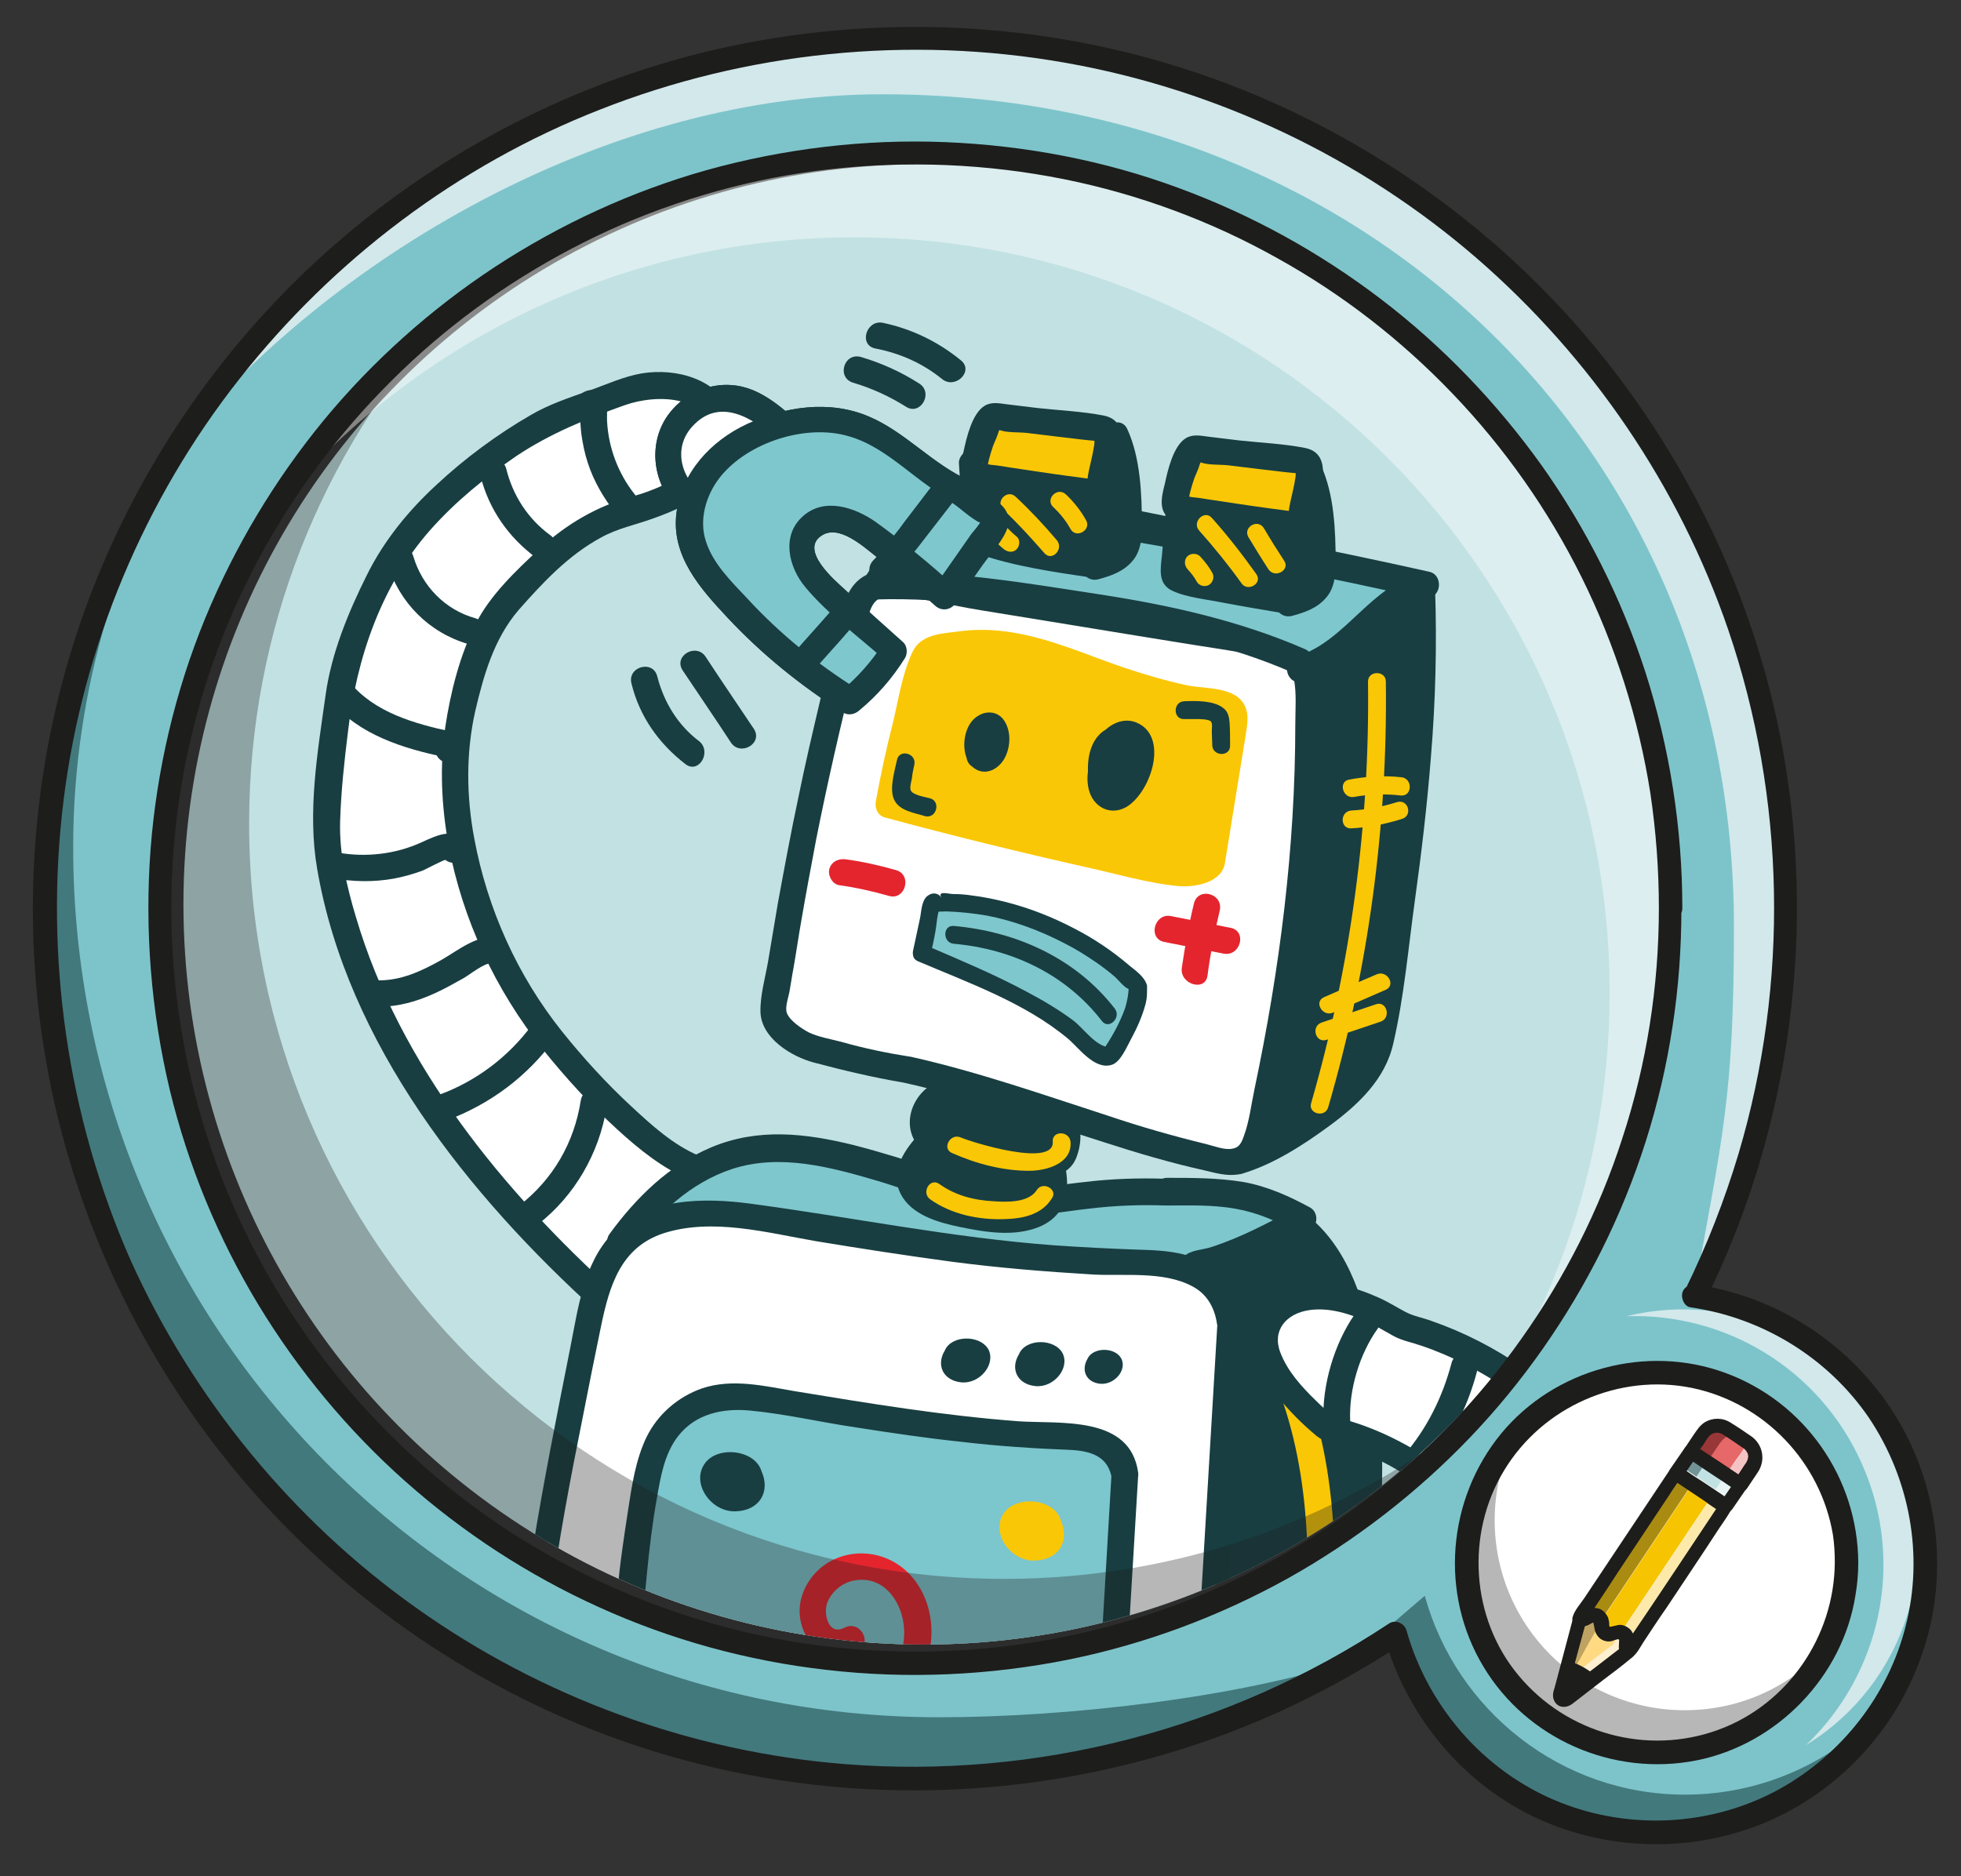 <?xml version="1.0" encoding="utf-8"?>
<!-- Generator: Adobe Illustrator 24.2.0, SVG Export Plug-In . SVG Version: 6.00 Build 0)  -->
<svg version="1.1" id="Layer_1" xmlns="http://www.w3.org/2000/svg" xmlns:xlink="http://www.w3.org/1999/xlink" x="0px" y="0px"
	 viewBox="0 0 418 400" style="enable-background:new 0 0 418 400;" xml:space="preserve">
<rect x="0" y="0" width="418" height="400" fill="#333333" stroke="none"/>
<style type="text/css">
	.st0{fill:#C2E1E3;}
	.st1{clip-path:url(#SVGID_2_);}
	.st2{fill:#FFFFFF;}
	.st3{fill:#183E41;}
	.st4{fill:#183E42;}
	.st5{fill:#7EC7CD;}
	.st6{fill:#FAC706;}
	.st7{fill:#7CC6CD;}
	.st8{fill:#E4252E;}
	.st9{fill:#7DC4CA;}
	.st10{opacity:0.32;}
	.st11{fill:#1D1D1B;}
	.st12{opacity:0.42;}
	.st13{fill:#D2E8EB;}
	.st14{fill:#42797D;}
	.st15{fill:#F7C402;}
	.st16{fill:#F72872;}
	.st17{fill:#E66869;}
	.st18{fill:#390075;}
	.st19{fill:#FFDA83;}
	.st20{fill:#AA8B12;}
	.st21{fill:#993637;}
	.st22{fill:#729496;}
	.st23{fill:#FDEAAB;}
	.st24{fill:#F5C3C3;}
	.st25{fill:#E7F3F4;}
	.st26{fill:#FFF0D1;}
	.st27{fill:#BFA362;}
</style>
<g>
	<circle class="st0" cx="196.9" cy="192.8" r="157.8"/>
</g>
<g>
	<defs>
		<circle id="SVGID_1_" cx="196.9" cy="192.8" r="157.8"/>
	</defs>
	<clipPath id="SVGID_2_">
		<use xlink:href="#SVGID_1_"  style="overflow:visible;"/>
	</clipPath>
	<g class="st1">
		<g>
			<g>
				<g>
					<g>
						<path class="st2" d="M148.3,249.2c-12.5-5-32.9-28.2-39.2-40c-10.2-19.1-15.5-41.8-9.3-62.4c1.8-5.9,3.2-12.3,7.3-16.8
							c2.2-2.4,6.9-8.3,13.2-13.4c3.8-3.1,9.7-6.4,14.5-7.5c5.5-1.3,12.3-4.7,15.9-7.3c3.9-2.9,4.7-5.4,3.7-10.2
							c-1-4.7-5.4-8.1-10.1-8.9c-4.7-0.9-9.5,0.4-14,2.2c-5.5,2.3-11.4,3.8-16.5,6.9c-14.3,8.9-27.6,19.9-34.3,35.3
							c-3.1,7-6.3,14.6-7.3,22.2c-0.8,6.6-3.2,24.8-2.4,31.4c4.9,38,32.8,73.2,59.5,97.3"/>
					</g>
					<g>
						<g>
							<path class="st3" d="M149,246.4c-5.5-2.3-10.2-6.6-14.5-10.6c-5.3-4.9-10.2-10.3-14.7-15.9c-9.5-11.9-15.9-26.1-18.7-41.1
								c-1.7-9-1.8-18.3,0.2-27.2c1.8-7.7,4-15.4,9.2-21.5c5.2-5.9,10.6-11.7,17.6-15.5c3.6-2,7.4-2.7,11.2-4.1
								c4-1.4,7.9-3.2,11.4-5.6c2.5-1.7,5.1-3.7,6.2-6.7c1.1-3.1,0.7-7-0.7-10c-3.3-7.4-11.9-9.8-19.4-8.6c-4,0.7-7.6,2.4-11.3,3.7
								c-4.2,1.5-8.5,2.9-12.4,5.2c-7.1,4.1-14,9.2-20,14.8c-6,5.5-11.3,12-14.9,19.3c-4,8-7.6,16.8-8.8,25.6
								c-1.7,12.1-3.9,24.8-1.8,37c6.4,37.4,32.3,69.7,59.7,94.5c2.7,2.4,6.7-1.6,4-4c-24-21.7-46.1-48.6-55.4-80.1
								c-2-6.6-3.6-13.6-3.4-20.5c0.2-6.5,0.9-12.9,1.7-19.3c1.8-15.4,7-30.9,17.5-42.8c5.4-6.1,11.7-11.2,18.4-15.8
								c7.2-4.8,14.9-7.9,23-10.8c7-2.5,18.8-2.3,18.8,7.8c0,3.3-2.9,5-5.5,6.6c-3.6,2.1-7.4,3.9-11.5,5c-7.7,2.1-14.3,6-20.1,11.4
								c-4.8,4.4-10.5,9.9-13.4,15.8c-3.4,6.7-5.4,14.7-6.5,22.1c-1.2,8.3-0.8,16.7,0.7,25c3,16,10,30.9,20.1,43.6
								c4.9,6.1,10.1,11.8,15.9,17.1c4.7,4.3,9.8,8.4,15.8,10.9C150.9,253.3,152.4,247.8,149,246.4L149,246.4z"/>
						</g>
					</g>
				</g>
				<g>
					<g>
						<path class="st4" d="M135.3,105.4c-3.5-4.4-5.6-9.9-5.9-15.6c-0.1-1.9,0.4-4.3-1.2-5.8c-1.4-1.3-3.4-1-4.7,0.3
							c-0.7,0.7-1,1.8-0.7,2.8c0,0.1,0.1,0.2,0.1,0.3c1,3.5,6.5,2,5.5-1.5c0-0.1-0.1-0.2-0.1-0.3c-0.2,0.9-0.5,1.8-0.7,2.8
							c0.1-0.1,0.2-0.2,0.3-0.3c-0.7,0.3-1.3,0.6-2,0.8c0.1,0,0.3,0,0.4,0c-0.8-0.5-1.6-0.9-2.5-1.4c-0.4-0.6-0.1,1.4-0.1,1.8
							c0,1,0.1,2.1,0.2,3.1c0.3,2.1,0.7,4.2,1.4,6.3c1.3,4,3.4,7.5,5.9,10.7C133.6,112.3,137.6,108.2,135.3,105.4L135.3,105.4z"/>
					</g>
				</g>
				<g>
					<g>
						<path class="st4" d="M102.4,101.4c1.8,7.2,6,13.2,12,17.6c2.9,2.2,5.8-2.8,2.9-4.9c-4.8-3.5-8-8.5-9.4-14.2
							C106.9,96.4,101.5,97.9,102.4,101.4L102.4,101.4z"/>
					</g>
				</g>
				<g>
					<g>
						<path class="st4" d="M82.6,120.1c2.4,8.3,8.9,14.8,17.2,17.2c3.5,1,5-4.5,1.5-5.5C94.9,130,90,125,88.1,118.6
							C87.1,115.1,81.6,116.6,82.6,120.1L82.6,120.1z"/>
					</g>
				</g>
				<g>
					<g>
						<path class="st4" d="M70.5,149.4c5.9,7.2,15.5,10.2,24.3,12c-0.7-0.9-1.4-1.8-2.1-2.7c0,0.4,0.1,0.8,0.1,1.3
							c0.4,3.6,6,3.6,5.7,0c0-0.4-0.1-0.8-0.1-1.3c-0.1-1.2-0.8-2.5-2.1-2.7c-7.9-1.7-16.5-4.1-21.8-10.6
							C72.3,142.5,68.3,146.5,70.5,149.4L70.5,149.4z"/>
					</g>
				</g>
				<g>
					<g>
						<path class="st4" d="M70.8,187.2c4.4,0.8,8.8,0.9,13.2,0.1c2.1-0.4,4.2-1,6.1-1.7c0.7-0.3,4.8-2.5,5-2.3
							c-0.4-0.6-0.9-1.1-1.3-1.7c0.1,0.2,0.1,0.3,0.2,0.5c1.4,3.3,6.9,1.9,5.5-1.5c-2-4.7-6.2-2.6-9.7-1c-5.5,2.5-11.7,3.2-17.6,2.2
							C68.7,181.1,67.2,186.6,70.8,187.2L70.8,187.2z"/>
					</g>
				</g>
				<g>
					<g>
						<path class="st4" d="M80.4,214.6c4.4,0.1,8.5-1.1,12.4-2.9c2-0.9,3.9-2,5.9-3.1c1.3-0.7,4.7-3.5,6.1-3.2
							c3.6,0.7,5.1-4.8,1.5-5.5c-4.4-0.9-8.6,2.7-12.3,4.8c-4.3,2.4-8.6,4.4-13.6,4.3C76.7,208.9,76.7,214.5,80.4,214.6L80.4,214.6z
							"/>
					</g>
				</g>
				<g>
					<g>
						<path class="st4" d="M95.1,238.9c9.4-3.5,17.3-9.4,23.2-17.5c2.2-3-2.8-5.8-4.9-2.9c-5,6.8-11.9,12-19.8,14.9
							C90.2,234.7,91.6,240.1,95.1,238.9L95.1,238.9z"/>
					</g>
				</g>
				<g>
					<g>
						<path class="st4" d="M114.7,261c7.8-6.1,13-15.1,14.6-24.9c0.5-3.6-4.9-5.1-5.5-1.5c-1.4,9-5.9,16.8-13.1,22.4
							C107.8,259.2,111.8,263.2,114.7,261L114.7,261z"/>
					</g>
				</g>
			</g>
			<g>
				<g>
					<g>
						<path class="st2" d="M167.8,91.7c-3.2-2.9-6.7-5.9-10.9-6.7c-5.9-1.1-12.3,2.9-14,8.8c-1.6,5.9,1.8,12.8,7.4,15
							c-0.7,0.7-1.5,1.4-2.2,2.1"/>
					</g>
					<g>
						<g>
							<path class="st4" d="M169.8,89.7c-3.9-3.5-8.3-7.2-13.8-7.6c-4.9-0.4-9.9,1.8-13,5.6c-6.3,7.6-3.2,19.7,5.8,23.6
								c-0.2-1.5-0.4-3-0.6-4.5c-0.7,0.7-1.5,1.4-2.2,2.1c-2.6,2.5,1.4,6.5,4,4c0.7-0.7,1.5-1.4,2.2-2.1c1.2-1.1,1.1-3.7-0.6-4.5
								c-5.9-2.6-8.7-10.2-4.1-15.3c5.8-6.5,13-1.9,18.1,2.7C168.5,96.2,172.5,92.2,169.8,89.7L169.8,89.7z"/>
						</g>
					</g>
				</g>
				<g>
					<g>
						<path class="st5" d="M205.1,104.9c-8.5-3.7-14.7-11.9-23.7-14.5c-4.9-1.4-10.3-0.9-15.2,0.4c-5.7,1.6-11.2,4.5-14.9,9
							s-5.6,10.9-3.7,16.6c1,3.2,3.1,5.9,5.3,8.5c8.1,9.6,17.7,17.9,28.3,24.5c3.7-3,6.9-6.6,9.4-10.6c-4.4-4-8.9-8-13.3-12
							c-2.1-1.9-4.2-3.8-5.4-6.3s-1.3-5.7,0.5-7.8c1.7-2,4.7-2.4,7.2-1.8c2.5,0.6,4.7,2.2,6.8,3.7c5.2,3.9,10.2,8,15,12.3
							c3.6-5.2,6.5-9.2,10.1-14.4c0.4-0.6,0.8-1.3,0.7-2c-0.2-0.8-1-1.2-1.7-1.5c-2.7-1.2-4.5-3.8-7.2-5"/>
					</g>
					<g>
						<g>
							<path class="st4" d="M206.5,102.4c-7.8-3.5-13.5-10.3-21.3-13.6c-8.4-3.6-18-2.1-26,1.6c-7.7,3.6-13.9,10.3-15,18.9
								c-1.2,9.2,5.1,16.2,10.9,22.4c7.3,7.8,15.6,14.5,24.6,20.2c1.1,0.7,2.5,0.4,3.4-0.4c3.9-3.2,7.1-6.9,9.8-11.2
								c0.6-1,0.5-2.6-0.4-3.4c-4.1-3.7-8.3-7.4-12.4-11.2c-2.2-2-9.7-8.4-5-11.5c3.7-2.5,8.9,2.3,11.6,4.4
								c4.3,3.3,8.5,6.8,12.6,10.5c1.4,1.3,3.4,1,4.5-0.6c1.9-2.7,3.8-5.4,5.7-8.1c1.7-2.4,4.4-5.2,5.3-8c0.7-2.4-0.5-4.4-2.5-5.6
								c-2.6-1.6-4.9-3.8-7.6-5.2c-3.2-1.7-6.1,3.2-2.9,4.9c1.9,1,3.4,2.5,5.1,3.7c0.3,0.2,2.4,1.8,2.1,0.9c0.1,0.4-1.8,2.5-2,2.8
								c-2.7,3.9-5.4,7.7-8.1,11.6c1.5-0.2,3-0.4,4.5-0.6c-5.3-4.8-10.9-9.4-16.7-13.6c-4.4-3.1-11-5.4-15.6-1.2
								c-4.6,4.1-3,10.8,0.5,15c4.8,5.8,11.4,10.6,17,15.6c-0.1-1.1-0.3-2.3-0.4-3.4c-2.5,3.8-5.4,7.1-8.9,10
								c1.1-0.1,2.3-0.3,3.4-0.4c-8.6-5.4-16.5-11.8-23.4-19.3c-3.3-3.5-7.3-7.4-8.8-12.1c-1.6-4.7,0-10,3-13.8
								c5.9-7.4,18.3-11.4,27.4-8.7c8.8,2.5,14.8,10.5,23,14.2C207,108.8,209.9,104,206.5,102.4L206.5,102.4z"/>
						</g>
					</g>
				</g>
				<g>
					<g>
						<path class="st3" d="M198.1,104.3c-1.4,1.8-2.8,3.7-4.2,5.5c-0.7,0.9-1.4,1.8-2.1,2.8c-0.4,0.5-0.7,0.9-1.1,1.4
							c-0.8,0.7-0.7,0.9,0.1,0.6c0.7,0.3,1.3,0.6,2,0.8c-0.1-0.1-0.2-0.2-0.3-0.3c-2.5-2.7-6.5,1.3-4,4c2.8,3,5.7-0.5,7.3-2.6
							c2.4-3.1,4.8-6.2,7.2-9.3c0.9-1.2,0.2-3.2-1-3.9C200.5,102.4,199,103.1,198.1,104.3L198.1,104.3z"/>
					</g>
				</g>
				<g>
					<g>
						<path class="st3" d="M176.9,130.5c-2.5,2.9-5.1,5.7-7.6,8.6c-2.4,2.7,1.6,6.8,4,4c2.5-2.9,5.1-5.7,7.6-8.6
							C183.3,131.8,179.3,127.8,176.9,130.5L176.9,130.5z"/>
					</g>
				</g>
			</g>
			<g>
				<g>
					<path class="st4" d="M145.5,142.9c3.4,5.1,6.9,10.2,10.3,15.4c2,3,6.9,0.2,4.9-2.9c-3.4-5.1-6.9-10.2-10.3-15.4
						C148.4,137,143.5,139.8,145.5,142.9L145.5,142.9z"/>
				</g>
			</g>
			<g>
				<g>
					<path class="st4" d="M134.6,145.7c1.7,7,5.8,12.8,11.5,17.2c2.9,2.2,5.7-2.7,2.9-4.9c-4.5-3.4-7.5-8.3-8.9-13.8
						C139.2,140.6,133.7,142.1,134.6,145.7L134.6,145.7z"/>
				</g>
			</g>
			<g>
				<g>
					<path class="st4" d="M181.9,81.6c4,1.2,7.7,2.9,11.2,5.1c3.1,2,5.9-2.9,2.9-4.9c-3.9-2.5-8.1-4.4-12.5-5.7
						C179.8,75.1,178.3,80.6,181.9,81.6L181.9,81.6z"/>
				</g>
			</g>
			<g>
				<g>
					<path class="st4" d="M186.6,74.3c5.2,1,10,3.1,14.2,6.5c2.8,2.3,6.9-1.7,4-4c-4.9-4-10.5-6.7-16.7-8
						C184.6,68.2,183,73.6,186.6,74.3L186.6,74.3z"/>
				</g>
			</g>
		</g>
		<g>
			<g>
				<g>
					<g>
						<path class="st4" d="M213.6,542.2c-2.7,0.2-8,9.2-7.2,11.7c0.8,2.6,3,4.4,5.1,6c12.2,8.7,26.4,14,40.9,17.9
							c5.3,1.4,10.9,2.6,16.2,1.3s10.1-6.1,9.8-11.5c-0.4-6.3-6.8-10.1-12.4-12.9c-8.2-4-16.3-8.1-24.5-12.1"/>
					</g>
					<g>
						<g>
							<path class="st4" d="M212.9,539.5c-3.3,0.6-5.7,4.6-7.1,7.2c-1.8,3.3-3.1,6.8-1.1,10.3c2.6,4.4,8.1,7.3,12.3,9.8
								c5.2,3.1,10.8,5.6,16.4,7.8c5.6,2.2,11.4,4,17.2,5.6c6,1.6,12.6,3.2,18.7,1.6c9.5-2.5,15.5-13.1,9-21.6
								c-3.5-4.5-8.8-7-13.8-9.4c-7.2-3.6-14.5-7.2-21.7-10.7c-3.3-1.6-6.1,3.3-2.9,4.9c9,4.5,18.4,8.6,27.2,13.5
								c3,1.7,6.7,3.9,7.9,7.4c1.4,4-1.4,7.7-4.8,9.5c-4.4,2.3-9.8,1.5-14.4,0.4c-4.7-1.1-9.3-2.5-13.9-4c-8.9-3-17.6-6.8-25.6-11.9
								c-2.5-1.6-8.3-4.5-7.1-8c0.6-1.8,2.7-6.6,4.9-7C218,544.3,216.5,538.8,212.9,539.5L212.9,539.5z"/>
						</g>
					</g>
				</g>
				<g>
					<g>
						<path class="st6" d="M258.4,557.3c3,0.8,5.8,2,8.3,3.9c1.9,1.4,5.9,4.7,4.1,7.2c-2.1,3,2.8,5.9,4.9,2.9
							c6.2-9-8.8-17.8-15.8-19.5C256.4,550.9,254.9,556.4,258.4,557.3L258.4,557.3z"/>
					</g>
				</g>
			</g>
			<g>
				<g>
					<path class="st4" d="M246.1,535.4c2.9,6.4-1.1,14.3-7.2,17.7c-6.5,3.6-15.1,3.1-21-1.3c-6-4.4-9.1-12.4-7.5-19.7"/>
				</g>
				<g>
					<g>
						<path class="st4" d="M243.4,536.2c4,9.6-6.5,17-15.2,16.5c-9.9-0.7-16.9-10.1-15.1-19.8c0.7-3.6-4.8-5.1-5.5-1.5
							c-2.4,13.4,6.8,26.1,20.6,26.9c12.1,0.8,26-10.7,20.6-23.6C247.5,531.4,242,532.8,243.4,536.2L243.4,536.2z"/>
					</g>
				</g>
			</g>
			<g>
				<g>
					<path class="st4" d="M246.1,520c3.3,4.1,1,10.7-3.4,13.6c-4.4,2.9-9.9,3.3-15.2,3.5c-4.5,0.2-9.4,0.2-12.8-2.7
						c-4.5-3.9-3.9-11.2-1-16.4"/>
				</g>
				<g>
					<g>
						<path class="st4" d="M243.7,521.5c2.3,3.3,0.6,7.5-2.4,9.7c-3.9,2.9-9.6,3-14.2,3.1c-4,0.1-9.3,0.4-11.7-3.5
							c-2.1-3.4-1-8,0.8-11.3c1.7-3.2-3.2-6.1-4.9-2.9c-2.7,5-3.8,11.5-1,16.7c3.4,6.1,10.5,6.9,16.8,6.7c6.6-0.2,14.3-0.7,19.3-5.7
							c4-4.1,5.8-10.8,2.2-15.7C246.5,515.7,241.6,518.5,243.7,521.5L243.7,521.5z"/>
					</g>
				</g>
			</g>
			<g>
				<g>
					<path class="st4" d="M248.5,438.5c1.6,0.9,2.8,2.8,3.1,4.9c0.4,3-0.9,6-2.8,7.8c-1.9,1.8-4.3,2.6-6.6,3.2
						c-8.9,2.5-19.1,3.2-26.4-4.1c-1.1-1.1-2.1-2.4-2.5-4c-0.4-1.6-0.1-3.7,1.1-4.5"/>
				</g>
				<g>
					<g>
						<path class="st4" d="M247.1,440.9c4.1,2.7,0.7,8.2-2.5,9.7c-3.2,1.5-7.1,2.2-10.6,2.6c-3.4,0.3-6.9,0.2-10.2-1
							c-1.9-0.7-10.4-5.4-7.5-8.3c2.6-2.6-1.4-6.6-4-4c-5,5-0.2,11.7,4.3,14.9c5.3,3.8,11.9,4.7,18.3,4c5.7-0.6,13-1.9,16.8-6.5
							c4-4.9,3.8-12.6-1.8-16.2C246.9,434,244,438.9,247.1,440.9L247.1,440.9z"/>
					</g>
				</g>
			</g>
			<g>
				<g>
					<path class="st4" d="M247.5,450c3.1,2.5,4.5,7,3.6,10.9c-0.9,3.7-3.6,6.6-6.8,8.3s-6.8,2.4-10.4,2.7c-4.7,0.5-9.6,0.6-14-1.3
						s-8.1-6.1-8.3-11.1c-0.1-2.6,0.8-5.2,2.5-7.2"/>
				</g>
				<g>
					<g>
						<path class="st4" d="M245.5,452c3.8,3.4,4,8.7,0.4,12.4c-3.3,3.5-8.5,4.3-13.1,4.8c-4.7,0.4-9.8,0.4-13.8-2.4
							c-4-2.7-6.3-8.3-2.9-12.5c2.3-2.8-1.7-6.9-4-4c-4.4,5.6-4.2,12.8,0.4,18.2c5,5.9,13,7,20.3,6.3c7-0.6,14.5-2.3,18.8-8.4
							c4.1-5.8,3.2-13.7-2.1-18.5C246.8,445.6,242.8,449.6,245.5,452L245.5,452z"/>
					</g>
				</g>
			</g>
			<g>
				<g>
					<path class="st4" d="M246.8,468.4c3.4,1.9,3.8,6.7,3.7,10.7c0,1.1-0.1,2.2-0.6,3.1c-0.6,1-1.6,1.7-2.6,2.2
						c-7.9,4.2-17.3,5.2-25.9,2.7c-2.5-0.7-5.1-1.9-6.6-4.1c-1.2-1.8-1.4-4-1.7-6.2c-0.3-2.3-2.3-7,1.5-10.3"/>
				</g>
				<g>
					<g>
						<path class="st4" d="M245.4,470.9c1.9,1.2,2.1,3.7,2.2,5.8c0,0.8,0.1,1.7,0,2.5c-0.1,2-1.1,2.5-2.7,3.4
							c-4.8,2.4-10.3,3.4-15.6,3.1c-4.3-0.2-11.3-0.9-12.8-5.8c-0.5-1.7-0.6-3.6-0.9-5.3c-0.4-2.2-0.7-4.1,1.1-5.8
							c2.6-2.6-1.4-6.6-4-4c-2.4,2.4-3.3,5.3-3,8.6c0.3,2.9,0.7,6.3,1.6,9c2.6,7.5,12.2,9,19.1,9.1c4.1,0.1,8.4-0.6,12.3-1.8
							c3.2-1.1,7.5-2.4,9.5-5.4c1.8-2.8,1.4-7.1,0.9-10.2c-0.5-3.3-1.9-6-4.8-7.9C245.2,464,242.3,468.9,245.4,470.9L245.4,470.9z"
							/>
					</g>
				</g>
			</g>
			<g>
				<g>
					<path class="st4" d="M249.1,487.2c1.1,3.3,2,6.9,1.1,10.2c-1,3.6-4.2,6.3-7.7,7.7c-3.5,1.4-7.3,1.7-11,2
						c-6.4,0.4-14.2-0.2-17.3-5.9c-2.5-4.6-0.6-10.2,1.5-14.9"/>
				</g>
				<g>
					<g>
						<path class="st4" d="M246.4,488c1.8,5.5,2.1,10.8-3.6,13.9c-4.2,2.3-9.6,2.5-14.3,2.5c-3.6,0-8.2-0.3-10.8-3.2
							c-3.6-3.9-1-10,0.8-14.1c1.4-3.4-4.1-4.8-5.5-1.5c-2.5,6.1-4.5,13.5,0.2,19.1c3.7,4.4,9.9,5.4,15.4,5.4c6.5,0,14-0.6,19.3-4.7
							c6.2-4.8,6.3-11.9,4-18.9C250.7,483,245.2,484.5,246.4,488L246.4,488z"/>
					</g>
				</g>
			</g>
			<g>
				<g>
					<path class="st4" d="M248.5,504.8c2.6,4.8,0,11.1-4.3,14.2c-4.3,3.1-9.8,3.7-15,4.3c-2.7,0.3-5.4,0.6-8-0.4
						c-3.7-1.3-6.3-4.9-7.2-8.8c-0.9-3.9-0.4-8,0.6-11.9"/>
				</g>
				<g>
					<g>
						<path class="st4" d="M246,506.3c1.7,3.5-0.1,7.7-2.9,10c-3.5,2.9-8.5,3.6-12.9,4.1c-4.6,0.5-9.1,0.9-12-3.4
							c-2.7-4.2-2.1-9.4-0.9-14c0.9-3.5-4.6-5.1-5.5-1.5c-1.6,6.4-2,13.5,2,19.1c4.3,6,10.7,6.2,17.4,5.4c6.1-0.7,12.8-2,17.1-6.9
							c3.8-4.4,5.2-10.3,2.6-15.6C249.3,500.1,244.4,503,246,506.3L246,506.3z"/>
					</g>
				</g>
			</g>
			<g>
				<g>
					<path class="st6" d="M248,443.7c-0.3,5.4-7.1,6.1-11.1,6.2c-4.7,0.1-9.5,0-14-1.5c-3.5-1.1-5,4.3-1.5,5.5
						c6.4,2.1,14.2,2.3,20.8,1.2c6-1,11.2-5,11.6-11.4C253.9,440.1,248.2,440.1,248,443.7L248,443.7z"/>
				</g>
			</g>
			<g>
				<g>
					<path class="st6" d="M247.4,456.5c-2.3,11.3-16.6,9.4-24.9,7.6c-3.6-0.8-5.1,4.7-1.5,5.5c6.9,1.5,14.4,2.9,21.2,0.2
						c5.2-2.1,9.5-6.2,10.7-11.8C253.6,454.4,248.2,452.9,247.4,456.5L247.4,456.5z"/>
				</g>
			</g>
			<g>
				<g>
					<path class="st6" d="M246,475c0.7,2.9,0.5,5.1-2.3,6.6c-1.9,1-4.3,1.3-6.4,1.6c-4.6,0.5-9.1,0-13.5-1.3c-3.5-1-5,4.5-1.5,5.5
						c10.6,3,33.6,3.1,29.3-13.8C250.6,469.9,245.1,471.4,246,475L246,475z"/>
				</g>
			</g>
			<g>
				<g>
					<path class="st6" d="M245.9,491.1c0.5,11.4-16.8,12.4-23.9,8.3c-3.2-1.8-6,3.1-2.9,4.9c10.8,6.2,33.2,2.8,32.5-13.2
						C251.4,487.4,245.7,487.4,245.9,491.1L245.9,491.1z"/>
				</g>
			</g>
			<g>
				<g>
					<path class="st6" d="M246,507.9c1.5,5-5.2,7.1-8.8,8c-4.8,1.2-9.8,1.3-14.7,0.5c-3.6-0.6-5.1,4.9-1.5,5.5
						c7.3,1.3,14.8,0.9,21.8-1.7c5.7-2.2,10.7-7.1,8.7-13.7C250.4,502.9,245,504.4,246,507.9L246,507.9z"/>
				</g>
			</g>
			<g>
				<g>
					<path class="st6" d="M243.7,524.2c1.2,5.3-6.5,7.6-10.2,8.4c-5.1,1.2-10.2,0.9-15.2-0.5c-3.5-1-5,4.5-1.5,5.5
						c7.3,2.1,15.2,2,22.4-0.7c6-2.3,11.6-7,10-14.2C248.3,519.1,242.8,520.6,243.7,524.2L243.7,524.2z"/>
				</g>
			</g>
			<g>
				<g>
					<path class="st6" d="M242.2,538.9c-0.3,2.4-0.8,5-2.6,6.7c-2.3,2.2-6.1,3.1-9.2,3.3c-6.3,0.5-11-1.8-16.2-5.2
						c-3.1-2-5.9,2.9-2.9,4.9c7.2,4.7,14.3,7.2,23,5.4c3.7-0.7,7.7-2.4,10.2-5.3c2.3-2.8,3-6.3,3.4-9.8
						C248.3,535.3,242.6,535.3,242.2,538.9L242.2,538.9z"/>
				</g>
			</g>
		</g>
		<g>
			<g>
				<g>
					<path class="st4" d="M157.4,545.3c2.6,0.7,6.1,11,4.9,13.5c-1.2,2.5-3.7,4-6.2,5.2c-13.6,6.7-28.6,9.4-43.5,10.5
						c-5.5,0.4-11.2,0.6-16.1-1.8c-5-2.4-8.8-8.2-7.5-13.8c1.6-6.4,8.6-9.1,14.6-10.9c8.8-2.6,17.5-5.2,26.3-7.7"/>
				</g>
				<g>
					<g>
						<path class="st4" d="M156.7,548.1c-0.6-0.3,0,0.2,0.2,0.5c0.3,0.6,0.6,1.1,0.9,1.7c0.7,1.5,1.2,3.1,1.6,4.7
							c0.2,0.8,0.6,2,0.3,2.8c-0.5,1.7-3.2,2.9-4.6,3.6c-8.8,4.5-18.5,7-28.2,8.6c-4.7,0.8-9.5,1.3-14.3,1.7
							c-4.8,0.4-10.2,0.7-14.7-1.4c-3.5-1.7-6.6-5.5-6.3-9.6c0.3-3.8,3.6-6.2,6.7-7.7c4.5-2.2,9.7-3.3,14.4-4.7
							c6-1.8,12-3.5,17.9-5.3c3.5-1,2-6.5-1.5-5.5c-6.8,2-13.6,4-20.3,6c-5.3,1.5-10.9,2.8-15.6,5.8c-9.1,5.8-9.4,17.4-1,24
							c4.5,3.6,10.4,4.4,16,4.3c6.2-0.1,12.5-0.9,18.6-1.9c6.3-1,12.6-2.4,18.6-4.3c5.4-1.8,11.5-3.8,16.1-7.3
							c4-3.1,4.4-6.7,3.2-11.4c-1-3.7-2.7-8.6-6.5-10.1C154.8,541.2,153.3,546.7,156.7,548.1L156.7,548.1z"/>
					</g>
				</g>
			</g>
			<g>
				<g>
					<path class="st4" d="M159,535.7c2.3,6.9-2.4,14.8-8.8,17.8c-6.8,3.2-15.3,1.8-20.8-3.4c-5.5-5.2-7.8-13.9-5.6-21.3"/>
				</g>
				<g>
					<g>
						<path class="st4" d="M156.2,536.4c3,10.1-8.2,17.4-17.1,15.6c-10.2-2.1-15.3-12.9-12.7-22.5c1-3.5-4.5-5-5.5-1.5
							c-3.6,13.3,4.4,27.8,18.5,29.8c12.6,1.7,26.3-9.4,22.3-22.8C160.7,531.4,155.2,532.9,156.2,536.4L156.2,536.4z"/>
					</g>
				</g>
			</g>
			<g>
				<g>
					<path class="st4" d="M160.4,519.6c2.9,4.6-0.1,11.2-4.7,13.9s-10.2,2.5-15.4,2.2c-4.5-0.2-9.4-0.7-12.5-4.1
						c-4.1-4.5-2.8-12.1,0.5-17.2"/>
				</g>
				<g>
					<g>
						<path class="st4" d="M158,521c2,3.6-0.4,8-3.7,10c-4.2,2.5-9.8,2-14.4,1.8c-4-0.2-9.1-0.6-11-4.7c-1.9-3.9-0.2-8.8,2-12.2
							c1.9-3.1-3-6-4.9-2.9c-3.2,5.2-4.9,12.3-2,18c3.1,6,9.8,7.2,15.9,7.5c6.8,0.4,14.5,0.5,19.8-4.4c4.3-4,6.1-10.6,3.2-15.9
							C161.1,514.9,156.2,517.8,158,521L158,521z"/>
					</g>
				</g>
			</g>
			<g>
				<g>
					<path class="st4" d="M170.5,434.6c1.5,1,2.5,3.2,2.6,5.5c0.1,3.2-1.5,6.2-3.6,7.9c-2.1,1.7-4.5,2.3-6.9,2.7
						c-9.1,1.7-19.3,1.5-25.9-6.8c-1-1.2-1.9-2.7-2.1-4.4c-0.3-1.8,0.3-3.9,1.5-4.6"/>
				</g>
				<g>
					<g>
						<path class="st4" d="M168.5,436.6c3.7,3,1.3,8.5-2.5,10.2c-3.3,1.5-7.5,1.9-11.1,1.9c-3.5,0-7.1-0.4-10.3-2
							c-2.3-1.2-9.9-6.8-6.4-9.8c2.8-2.4-1.3-6.4-4-4c-5.5,4.7-0.7,12.6,3.6,16.1c4.8,4,10.9,5.5,17.1,5.5c5.7-0.1,13.1-0.8,17.3-5
							c4.4-4.4,5.4-12.5,0.3-16.8C169.7,430.2,165.7,434.2,168.5,436.6L168.5,436.6z"/>
					</g>
				</g>
			</g>
			<g>
				<g>
					<path class="st4" d="M168.4,446.5c2.8,2.9,3.9,7.7,2.6,11.7c-1.2,3.7-4.2,6.5-7.6,8c-3.3,1.5-7,1.8-10.6,1.9
						c-4.7,0.1-9.6-0.3-13.8-2.7c-4.2-2.4-7.5-7.2-7.2-12.4c0.1-2.7,1.3-5.4,3.1-7.2"/>
				</g>
				<g>
					<g>
						<path class="st4" d="M166.4,448.6c3.2,3.6,2.9,9.1-0.4,12.5c-3.5,3.7-8.9,4.2-13.7,4.2c-5,0-10.4-0.5-14.1-4.1
							c-3.7-3.6-4.9-9.4-1.2-13.4c2.5-2.7-1.5-6.7-4-4c-5.1,5.6-5,13.5-0.5,19.4c4.7,6.2,12.5,7.8,19.9,7.8c7.2,0,15-1.6,19.4-7.9
							c4-5.7,3.4-13.4-1.2-18.6C168,441.8,164,445.8,166.4,448.6L166.4,448.6z"/>
					</g>
				</g>
			</g>
			<g>
				<g>
					<path class="st4" d="M166,465.7c3.2,2.3,3.1,7.4,2.6,11.5c-0.1,1.1-0.3,2.3-0.9,3.2c-0.7,1-1.7,1.6-2.8,2
						c-8.3,3.6-17.8,3.7-26.1,0.3c-2.5-1-4.9-2.4-6.2-4.9c-1-2-1.1-4.4-1.1-6.6c0-2.5-1.6-7.5,2.4-10.6"/>
				</g>
				<g>
					<g>
						<path class="st4" d="M164,467.7c1.9,1.6,2.1,3.8,2.1,6.1c0,2.9,0,5.1-2.8,6.4c-5,2.2-11,2.8-16.4,1.9
							c-4.8-0.7-11.5-2.3-12.3-7.9c-0.5-3.5-1.4-9,1.5-11.5c2.8-2.4-1.3-6.4-4-4c-2.6,2.2-3.6,5.2-3.6,8.6c0,2.9,0.1,6.3,0.8,9.1
							c1.7,7.9,10.9,10.6,17.9,11.5c4.1,0.5,8.4,0.3,12.4-0.6c3.4-0.7,7.9-1.9,10.2-4.7c2-2.5,2-6.5,2-9.6c-0.1-3.4-1-6.9-3.7-9.2
							C165.2,461.4,161.2,465.4,164,467.7L164,467.7z"/>
					</g>
				</g>
			</g>
			<g>
				<g>
					<path class="st4" d="M166.5,485.6c0.8,3.5,1.4,7.4,0.1,10.8c-1.4,3.7-4.8,6.2-8.4,7.3s-7.4,1.1-11.2,1
						c-6.4-0.2-14.1-1.6-16.6-7.8c-2-5,0.4-10.7,2.9-15.5"/>
				</g>
				<g>
					<g>
						<path class="st4" d="M163.8,486.3c1.1,5.2,1.3,10.4-3.7,13.5c-4.3,2.6-10.1,2.3-15,1.9c-3.6-0.3-8.1-1-10.6-3.9
							c-3.9-4.3-0.8-10.7,1.4-15c1.6-3.3-3.2-6.1-4.9-2.9c-3.2,6.3-6.2,14-1.7,20.4c3.4,4.8,9.5,6.4,15,6.9
							c6.8,0.7,14.5,0.6,20.1-3.6c6.2-4.7,6.4-11.8,4.9-18.9C168.5,481.3,163,482.8,163.8,486.3L163.8,486.3z"/>
					</g>
				</g>
			</g>
			<g>
				<g>
					<path class="st4" d="M164.2,503.9c2.2,5.2-1,11.6-5.6,14.4s-10.1,2.9-15.3,3c-2.7,0-5.4,0.1-7.9-1.1c-3.5-1.7-5.8-5.8-6.3-9.9
						s0.3-8.4,1.7-12.3"/>
				</g>
				<g>
					<g>
						<path class="st4" d="M161.4,504.7c1.4,4-0.3,8.2-3.6,10.7c-3.8,2.9-9,3-13.5,3.1c-4.8,0.1-9.2-0.1-11.4-5
							c-2.2-4.7-1-10.1,0.6-14.8c1.2-3.5-4.3-5-5.5-1.5c-2.2,6.5-3.2,13.8,0.4,20c3.5,6.1,9.4,7.1,15.9,7c6.3-0.1,13.1-0.7,18-5.1
							c4.4-3.9,6.6-10.2,4.6-15.9C165.7,499.7,160.2,501.2,161.4,504.7L161.4,504.7z"/>
					</g>
				</g>
			</g>
			<g>
				<g>
					<path class="st6" d="M169.6,439.5c-0.7,5.2-5.8,6.3-10.3,6.1c-4.9-0.2-10.3-0.7-14.8-2.8c-3.3-1.5-6.2,3.4-2.9,4.9
						c9.1,4.2,31.5,7.9,33.5-6.7C175.6,437.5,170.1,435.9,169.6,439.5L169.6,439.5z"/>
				</g>
			</g>
			<g>
				<g>
					<path class="st6" d="M167.6,453.6c-3.3,11.4-17.5,8-25.7,5.3c-3.5-1.2-5,4.3-1.5,5.5c6.8,2.3,14.3,4.4,21.3,2
						c5.4-1.8,9.7-5.8,11.3-11.3C174.1,451.6,168.7,450.1,167.6,453.6L167.6,453.6z"/>
				</g>
			</g>
			<g>
				<g>
					<path class="st6" d="M164.7,472.7c1.8,11.6-17.3,7.2-23.1,4.8c-3.4-1.4-4.9,4.1-1.5,5.5c6.6,2.7,14.3,3.8,21.4,2.2
						c7.1-1.6,9.8-7.2,8.7-14C169.6,467.6,164.1,469.1,164.7,472.7L164.7,472.7z"/>
				</g>
			</g>
			<g>
				<g>
					<path class="st6" d="M162.9,489.6c-0.5,11.8-18,11.1-24.8,6c-2.9-2.2-5.8,2.7-2.9,4.9c10.7,8,32.7,5.1,33.4-10.9
						C168.8,485.9,163.1,485.9,162.9,489.6L162.9,489.6z"/>
				</g>
			</g>
			<g>
				<g>
					<path class="st6" d="M161.5,507.1c1,5-5.7,6.7-9.3,7.3c-5.1,0.9-10.3,0.4-15.2-1c-3.5-1-5,4.5-1.5,5.5
						c9.6,2.7,34.8,2.9,31.5-13.4C166.3,502,160.8,503.6,161.5,507.1L161.5,507.1z"/>
				</g>
			</g>
			<g>
				<g>
					<path class="st6" d="M157.5,523.2c0.7,5.8-6,7.8-10.6,8.5c-5.3,0.8-10.6-0.1-15.6-2.1c-3.4-1.4-4.9,4.1-1.5,5.5
						c6.9,2.8,14.6,3.4,21.8,1.4c6.1-1.7,12.5-6.1,11.6-13.3C162.8,519.6,157.1,519.5,157.5,523.2L157.5,523.2z"/>
				</g>
			</g>
			<g>
				<g>
					<path class="st6" d="M154.8,538.4c-0.5,2.5-1.1,5.4-3.2,7.2c-2.4,2.1-6.2,2.7-9.4,2.7c-6.3,0-10.8-2.8-15.5-6.7
						c-2.8-2.3-6.8,1.7-4,4c6.4,5.3,13,9,21.7,8.3c4-0.3,8.3-1.5,11.3-4.2c2.7-2.6,3.9-6.2,4.6-9.7
						C161.1,536.3,155.6,534.8,154.8,538.4L154.8,538.4z"/>
				</g>
			</g>
			<g>
				<g>
					<path class="st6" d="M110.4,546.3c-8.1,0.5-23.6,6.7-19.1,17.4c1.4,3.4,6.3,0.5,4.9-2.9c-1.1-2.6,3.9-5.4,5.6-6.3
						c2.7-1.5,5.6-2.3,8.7-2.5C114,551.8,114,546.1,110.4,546.3L110.4,546.3z"/>
				</g>
			</g>
		</g>
		<g>
			<g>
				<g>
					<path class="st2" d="M316,449.2c0.9-3.1,3.2-5.6,5.6-7.8c2.7-2.4,5.8-4.6,9.3-4.9c5.2-0.4,10.2,3.9,11.3,9
						c1.2,5.1-1,10.6-4.6,14.4"/>
				</g>
				<g>
					<g>
						<path class="st3" d="M318.8,450c1.8-5.6,10-12.9,16.1-9.7c7.1,3.7,5.3,12.8,0.8,17.8c-2.5,2.7,1.6,6.7,4,4
							c7-7.7,8.5-21-1.9-26.7c-9.6-5.2-21.5,4-24.5,13.1C312.2,451.9,317.7,453.4,318.8,450L318.8,450z"/>
					</g>
				</g>
			</g>
			<g>
				<g>
					<path class="st5" d="M341,498.8c-0.7-9.3,3.7-18.6,1.8-27.7c-1-5-3.9-9.5-7.5-13.3c-4.1-4.3-9.1-7.8-14.9-9s-12.3,0.2-16.4,4.4
						c-2.3,2.4-3.8,5.5-5.1,8.6c-4.7,11.6-7.6,24-8.6,36.5c4.3,1.9,9,3,13.7,3.4c1.5-5.8,2.9-11.5,4.4-17.3c0.7-2.7,1.4-5.4,3.1-7.7
						c1.6-2.2,4.5-3.8,7.2-3.2c2.5,0.6,4.3,3,4.9,5.5c0.6,2.5,0.3,5.2-0.2,7.7c-1,6.4-2.3,12.7-3.9,19c6.3,0.8,11.1,1.4,17.5,2.2
						c0.7,0.1,1.5,0.2,2.1-0.3c0.6-0.5,0.6-1.4,0.6-2.2c-0.2-3,1.2-5.8,1.1-8.7"/>
				</g>
				<g>
					<g>
						<path class="st4" d="M343.8,498.8c-0.5-9.4,3.5-18.5,1.8-27.9c-1.5-8.2-7.4-15.4-14.1-20.1c-6.4-4.6-14.9-6.8-22.5-4
							c-8.4,3.1-11.7,10.9-14.5,18.7c-3.8,10.6-6.1,21.6-7,32.8c-0.1,1.4,1,2.3,2.1,2.7c4.7,1.9,9.5,3,14.5,3.5
							c1.2,0.1,2.4-1,2.7-2.1c1.3-5,2.6-10,3.8-15c0.8-3.2,2.2-12.3,7.3-11.2c5.1,1.2,2.8,10.1,2.2,13.4c-0.9,5.2-2,10.3-3.3,15.4
							c-0.5,2,0.9,3.4,2.7,3.6c3.3,0.4,6.5,0.8,9.8,1.3c2.9,0.4,6.3,1.4,9.1,1c2.3-0.3,3.7-1.9,4-4.2c0.4-3.2,1.1-6.7,1.1-9.9
							c0-3.7-5.6-3.7-5.7,0c0,2.4-0.8,4.7-1,7.1c-0.1,0.5-0.1,1.1-0.1,1.6c1.2-0.2,1.2-0.3,0.2-0.3c-0.9-0.4-2.4-0.3-3.4-0.4
							c-4.7-0.6-9.4-1.2-14-1.8c0.9,1.2,1.8,2.4,2.7,3.6c1.8-7.2,3.6-14.6,4.3-21.9c0.6-5.4-1.1-12.3-7.2-13.8
							c-5.8-1.4-10.4,3.4-12.4,8.3c-2.7,6.9-3.9,14.6-5.8,21.8c0.9-0.7,1.8-1.4,2.7-2.1c-4.5-0.4-8.8-1.5-13-3.3
							c0.7,0.9,1.4,1.8,2.1,2.7c0.8-10.7,3.1-21.2,6.8-31.3c1.6-4.3,3.2-9.3,6.7-12.4c3.3-3,8.2-3.9,12.5-3.1
							c8.7,1.5,17.1,9.3,20,17.5c3.5,9.6-1.6,20-1.1,29.9C338.3,502.4,344,502.4,343.8,498.8L343.8,498.8z"/>
					</g>
				</g>
			</g>
			<g>
				<g>
					<path class="st3" d="M338.9,492.4c-2.5-0.4-4.9-0.9-7.4-1.3c-1.2-0.2-5.6-0.5-6.1-1.1c0.2,0.9,0.5,1.8,0.7,2.8
						c0-0.2,0.1-0.3,0.1-0.5c0.7-3.6-4.8-5.1-5.5-1.5c-0.6,3.3,1.8,4.5,4.7,5c4,0.7,8,1.4,12,2.1C340.9,498.5,342.5,493,338.9,492.4
						L338.9,492.4z"/>
				</g>
			</g>
			<g>
				<g>
					<path class="st3" d="M305.1,485.6c-3.7-0.9-7.4-1.8-11.2-2.7c-3.6-0.9-5.1,4.6-1.5,5.5c3.7,0.9,7.4,1.8,11.2,2.7
						C307.1,492,308.7,486.5,305.1,485.6L305.1,485.6z"/>
				</g>
			</g>
		</g>
		<g>
			<g>
				<g>
					<path class="st4" d="M242.1,441.2c14-3.1,30.2-9.6,36.4-24.5c6.2-14.8,8.1-31.4,9.4-47.6c2.2-25.1,7.2-63.2,0.5-87
						c-2.2-7.9-5.5-15.8-11.4-20.5c-9.5-7.6-22.6-4.8-34.3-3.1c-16.4,2.3-33,1.7-49-1.7c-13.5-2.9-20.4-5.8-34.1-5.6
						c-13.8,0.2-15.1,7.4-23.9,12.9"/>
				</g>
				<g>
					<g>
						<path class="st4" d="M242.8,443.9c10-2.3,20-5.9,28.1-12.5c9.4-7.8,13.1-19.6,15.7-31.1c2.8-12.5,3.7-25.3,4.8-38
							c1.1-12,2.3-24.1,2.9-36.2c0.5-11.6,0.6-23.3-1-34.8c-1.5-10.6-4.7-22.9-12.7-30.5c-9.2-8.7-22-7.5-33.5-5.8
							c-14.3,2.1-28.6,2.8-43,0.7c-14.1-2-27.6-7.2-42-7.4c-5.7-0.1-11.5,0.5-16.3,3.8c-4.1,2.8-7.2,6.7-11.4,9.5
							c-3.1,2-0.2,6.9,2.9,4.9c3.5-2.3,6.3-5.1,9.4-7.9c3.5-3,7.4-4.4,12-4.6c11.9-0.5,23,3,34.5,5.5c13,2.8,26.3,3.8,39.6,2.9
							c6.2-0.4,12.3-1.5,18.5-2.3c5.6-0.7,11.5-1.3,17,0.2c11.5,3,16,15.3,18.4,25.8c2.4,10.4,2.6,21.3,2.4,32
							c-0.2,11.4-1.2,22.8-2.2,34.1c-1.1,11.5-1.8,23-3.4,34.4c-1,7.1-2.4,14.2-4.5,21c-1.8,5.9-4,11.7-8.2,16.4
							c-7.6,8.3-18.6,12.2-29.3,14.6C237.8,439.2,239.3,444.7,242.8,443.9L242.8,443.9z"/>
					</g>
				</g>
			</g>
			<g>
				<g>
					<path class="st5" d="M248.5,254.2c13.5,0,18.6,0.1,29.1,5.8c-5.1,2.8-10.3,5.3-15.8,7.5c-2.1,0.8-4.2,1.6-6.4,1.9
						c-2.7,0.3-2.1,6-4.7,5.5c-13.8-2.5-21.3-5.2-35.3-3.9c-9.8,0.9-29.8-1.6-39.7-1.9c-19-0.6-25.1-9.3-43.3-4.4
						c9.2-12.8,22.3-22.1,38.9-19.7c7.9,1.2,15.3,3.3,22.9,5.7c11.9,3.8,17.9,6.8,30.3,5C233.1,254.5,239.7,253.9,248.5,254.2"/>
				</g>
				<g>
					<g>
						<path class="st4" d="M248.5,257c4.9,0,10-0.2,14.9,0.7c4.6,0.8,8.7,2.6,12.7,4.8c0-1.6,0-3.3,0-4.9
							c-5.7,3.1-11.6,6.2-17.7,8.2c-2,0.7-4.4,0.6-6,2c-1.3,1.2-1.2,3.3-2.4,4.4c-0.1,0.1,0.5-0.1-0.5-0.3c-0.8-0.2-1.5-0.3-2.3-0.4
							c-1.4-0.3-2.9-0.6-4.3-0.9c-2.8-0.6-5.5-1.1-8.3-1.6c-5.3-0.9-10.5-1.3-15.9-1c-9.6,0.4-18.9,0.1-28.5-0.6
							c-9.4-0.7-19.1-0.6-28.3-3c-4.5-1.2-9-2.7-13.6-3.4c-5.7-0.9-11.3-0.3-16.9,1.1c1.1,1.4,2.1,2.8,3.2,4.2
							c5.4-7.4,12.6-14.2,21.5-17.1c10.2-3.3,20.9-0.4,30.8,2.5c9.4,2.8,18.8,7.1,28.7,7.5c5.5,0.2,10.9-0.9,16.3-1.5
							C237.6,257,243.1,256.8,248.5,257c3.7,0.1,3.7-5.6,0-5.7c-5.8-0.2-11.6,0-17.4,0.7c-5.7,0.6-11.4,1.8-17.1,1.2
							c-5.1-0.5-10-2.3-14.8-3.9c-5.7-1.9-11.5-3.7-17.3-5.2c-10.2-2.5-20.3-3.7-30.3,0.5c-9,3.8-16,10.7-21.7,18.5
							c-1.5,2.1,1,4.7,3.2,4.2c4.9-1.3,10-1.8,15-0.9c4.2,0.7,8.3,2.1,12.5,3.2c9.3,2.4,18.9,2.4,28.5,3.1
							c9.6,0.8,19.1,1.4,28.7,0.8c5.5-0.3,11,0,16.5,0.9c2.6,0.5,5.2,1,7.9,1.5c2.8,0.6,6.3,1.9,9.1,1.7c1.9-0.2,3.2-1.4,4-3.1
							c0.3-0.7,0.5-1.9,1-2.4c0.6-0.6-0.8,0.4,0.6-0.2c0.8-0.3,1.9-0.4,2.7-0.6c6.8-2.1,13.4-5.6,19.6-9c1.8-1,1.9-3.9,0-4.9
							c-4.4-2.4-9.1-4.5-14.1-5.4c-5.4-0.9-10.9-0.9-16.4-0.9C244.9,251.3,244.9,257,248.5,257L248.5,257z"/>
					</g>
				</g>
			</g>
			<g>
				<g>
					<path class="st2" d="M262.4,282.1c-1.1-11.6-12.2-12.6-17.6-12.8c-30.7-0.9-49.5-3.9-79.8-9.1c-9.9-1.7-19.5-2.9-28.7,1.9
						c-8.9,4.8-10.1,17.1-12.4,28c-2.3,10.9-9.6,49-10.1,60.1c-0.9,20.1-2.6,23.6-5.4,43.5c-1.3,9.1-3.6,13.8,0.5,21.6
						c4.1,7.7,12.1,11.3,19.7,13.5c10.8,3.2,11.4,2.4,22.6,4c11.2,1.6,22.3,3.2,33.5,4.8c17.7,2.5,35.6,5.1,53.5,3.9
						c2.7-0.2,5.5-0.5,7.9-1.9c6.4-3.8,7.8-13.5,8.2-21.7C257,372.7,259.7,327.4,262.4,282.1"/>
				</g>
				<g>
					<g>
						<path class="st3" d="M265.2,282.1c-0.9-7.6-5.5-12.9-13-14.7c-3.3-0.8-6.6-0.9-9.9-1c-5.8-0.2-11.6-0.5-17.4-0.9
							c-21.9-1.6-43.3-6-65-8.9c-9.7-1.3-22-1.3-29.4,6.4c-6.2,6.5-7.3,16.2-9,24.6c-2.8,14.1-5.6,28.1-7.9,42.3
							c-1,6.4-2.1,12.8-2.6,19.2c-0.6,8.7-1.1,17.3-2.5,25.9c-1.5,9.6-3.6,19.2-4.6,28.9c-1,9.4,4.2,17.9,12.1,22.8
							c7.3,4.6,16.5,6.9,25,7.9c11.4,1.4,22.8,3,34.2,4.7c12.4,1.8,24.8,3.7,37.4,4.8c6.3,0.5,12.6,0.8,18.9,0.7
							c5.2-0.1,11.4,0.2,16-2.6c7.8-4.6,9-15.1,9.6-23.2c0.9-13.1,1.6-26.2,2.3-39.3c1.5-26,3.1-52,4.6-78.1
							C264.5,295.1,264.9,288.6,265.2,282.1c0.2-3.7-5.5-3.6-5.7,0c-1.4,24.1-2.9,48.3-4.3,72.4c-0.7,12.2-1.4,24.3-2.2,36.5
							c-0.7,11.1-0.6,22.5-2.2,33.5c-0.6,4-1.6,8.6-4.6,11.5c-3.8,3.6-10.6,3-15.4,3c-12,0.2-23.9-1.1-35.8-2.7
							c-11.7-1.6-23.4-3.3-35.1-5c-8.4-1.2-17.1-1.6-25.3-3.7c-8.4-2.1-18.2-5-22.9-12.9c-2.4-4.1-2.7-8.2-2-12.7
							c0.9-5,1.6-10.1,2.4-15.1c1.2-7.4,2.5-14.8,3.3-22.3c0.7-7.1,0.8-14.2,1.7-21.3c1.8-14.1,4.5-28.2,7.3-42.1
							c1.2-6.1,2.4-12.2,3.7-18.4c1.8-8.7,4.2-16.9,13.4-19.9c10.4-3.3,22-0.1,32.4,1.7c9.7,1.6,19.4,3.1,29.1,4.4
							c9.9,1.3,19.8,2.1,29.8,2.7c6.6,0.4,15.1-0.8,21.3,2.5c3.1,1.6,4.8,4.5,5.3,8C260,285.7,265.7,285.7,265.2,282.1L265.2,282.1z
							"/>
					</g>
				</g>
			</g>
			<g>
				<g>
					<path class="st7" d="M239.8,314.6c-0.8-7.5-8.2-8.2-11.8-8.3c-20.5-0.6-39.7-3.8-59.9-7.2c-6.6-1.1-13.6-2.8-19.7,0.4
						c-5.9,3.1-8.7,7.6-10.2,14.6c-1.5,7-3.6,21.6-4,28.8c-0.6,13-3,25.8-4.9,38.7c-0.9,5.9-1.5,12.4,1.3,17.4c2.7,5,8,7.3,13.1,8.8
						c7.2,2.1,14.7,3.2,22.1,4.2c7.4,1,14.9,2.1,22.3,3.1c11.8,1.7,23.7,3.3,35.7,2.6c1.8-0.1,3.6-0.3,5.3-1.2
						c4.3-2.4,5.2-8.7,5.5-14C236.3,373.2,238.1,343.9,239.8,314.6"/>
				</g>
				<g>
					<g>
						<path class="st3" d="M242.6,313.9c-1.7-12.2-16.6-10.3-25.5-10.9c-16-1.2-31.8-3.8-47.6-6.4c-6.5-1.1-13.4-2.8-19.9-0.6
							c-5.1,1.8-9.4,5.5-11.8,10.4c-2.3,4.8-3.1,10.2-3.9,15.4c-0.9,5.9-1.8,11.7-2.3,17.7c-0.6,7-1,13.9-1.9,20.9
							c-1.1,7.8-2.5,15.5-3.5,23.4c-0.8,6.2-0.8,13,2.9,18.3c3.5,4.9,9.3,7.3,15,8.8c7.3,2,14.8,3,22.2,4c8.3,1.2,16.5,2.3,24.8,3.5
							c7.8,1.1,15.6,2.1,23.5,2.3c6.1,0.2,14.5,1.1,18.8-4.2c4.2-5.1,3.9-12.8,4.3-19c0.5-9.2,1.1-18.4,1.6-27.6
							c1.1-18.4,2.2-36.8,3.3-55.2c0.2-3.7-5.5-3.6-5.7,0c-1.7,29.1-3.4,58.1-5.2,87.2c-0.3,5-0.6,12.1-6.8,12.9
							c-6.8,0.9-14,0.2-20.8-0.5c-14.3-1.4-28.6-3.7-42.8-5.8c-10.4-1.5-28.5-2.8-29.8-16.3c-0.6-6.6,1.1-13.6,2.1-20.1
							c1.1-6.9,2.1-13.8,2.8-20.7c1.1-10.7,1.7-21.3,3.6-31.9c0.8-4.6,1.6-9.6,4.6-13.4c3.7-4.7,9.4-5.9,15.1-5.4
							c7.6,0.7,15.2,2.5,22.7,3.6c7.6,1.2,15.1,2.3,22.7,3.1c7.6,0.9,15.3,1.4,22.9,1.7c4.4,0.2,8.3,1.3,9,6.2
							C237.6,319,243.1,317.5,242.6,313.9L242.6,313.9z"/>
					</g>
				</g>
			</g>
			<g>
				<g>
					<path class="st4" d="M231.8,289.7c-1.4,2.4-0.3,5,2.7,5.3c3,0.3,5.8-2.9,4.5-5.4C237.6,287.1,232.9,287.2,231.8,289.7"/>
				</g>
				<g>
					<path class="st4" d="M201.4,287.9c-1.9,3.1-0.4,6.4,3.5,6.8c3.9,0.4,7.4-3.8,5.8-7C208.9,284.5,202.8,284.6,201.4,287.9"/>
				</g>
				<g>
					<path class="st4" d="M217.2,288.7c-1.9,3.1-0.4,6.4,3.5,6.8c3.9,0.4,7.4-3.8,5.8-7C224.8,285.3,218.6,285.3,217.2,288.7"/>
				</g>
			</g>
			<g>
				<g>
					<path class="st6" d="M226.1,324.1c2,4.4-0.4,8.5-5.6,8.6c-5.2,0.1-9.3-5.9-6.6-10C216.6,318.6,224.8,319.5,226.1,324.1"/>
				</g>
			</g>
			<g>
				<g>
					<path class="st6" d="M153,388.4c2,4.4-0.4,8.5-5.6,8.6s-9.3-5.9-6.6-10C143.5,383,151.7,383.8,153,388.4"/>
				</g>
			</g>
			<g>
				<g>
					<path class="st3" d="M162.3,313.6c2,4.4-0.4,8.5-5.6,8.6c-5.2,0.1-9.3-5.9-6.6-10C152.7,308.1,160.9,309,162.3,313.6"/>
				</g>
			</g>
			<g>
				<g>
					<path class="st3" d="M218,397.8c2,4.4-0.4,8.5-5.6,8.6s-9.3-5.9-6.6-10C208.5,392.4,216.7,393.2,218,397.8"/>
				</g>
			</g>
			<g>
				<g>
					<path class="st6" d="M269.4,421.7c7.3-20.9,12-42.6,14-64.7c1.9-21,2.1-43.1-5.7-63.1c-1.3-3.4-6.8-1.9-5.5,1.5
						c7.6,19.6,7.3,41,5.5,61.6c-2,21.5-6.7,42.7-13.8,63.1C262.7,423.6,268.2,425.1,269.4,421.7L269.4,421.7z"/>
				</g>
			</g>
			<g>
				<g>
					<path class="st6" d="M287,344.8c-5.4,3.2-11,6-16.7,8.4c-3.4,1.4-0.5,6.3,2.9,4.9c5.7-2.5,11.3-5.3,16.7-8.4
						C293,347.9,290.1,343,287,344.8L287,344.8z"/>
				</g>
			</g>
			<g>
				<g>
					<path class="st6" d="M283.3,361.6c-2.7,2.1-5.9,3.6-9.2,4.5c-3.5,1-2,6.5,1.5,5.5c4.3-1.2,8.2-3.2,11.7-6c1.2-1,1-3,0-4
						C286.1,360.4,284.5,360.7,283.3,361.6L283.3,361.6z"/>
				</g>
			</g>
			<g>
				<g>
					<path class="st8" d="M180,347c-3.4,1.8-4.5-2.9-3.7-5.2c0.9-2.5,3.3-4.5,6-4.9c7-1.1,10.9,6.2,10.4,12.2
						c-0.2,2.6-1.1,5.3-3.3,6.9c-2.4,1.7-5.7,1.3-8,3c-2.1,1.6-2,3.8-1.7,6.2c0.4,3.7,0.8,7.4,1.2,11.1c0.4,3.6,6.1,3.6,5.7,0
						c-0.3-2.7-0.6-5.5-0.9-8.2c-0.1-0.8-0.9-4-0.5-4.7c-0.3,0.1-0.3,0.1,0.2,0c0.5-0.1,0.9-0.2,1.4-0.3c4.2-1.1,7.8-3.1,9.9-7.1
						c3.7-7.4,1.8-17.7-5.2-22.4c-7.1-4.8-17.1-2.3-20.3,5.9c-3,7.5,3.4,16.8,11.7,12.4C186.1,350.2,183.3,345.3,180,347L180,347z"
						/>
				</g>
			</g>
			<g>
				<g>
					<path class="st8" d="M183.5,390.1C183.5,390.1,183.6,390.1,183.5,390.1c-0.2,0.1-0.4,0.2-0.6,0.3c0,0,0,0,0.1,0
						c-0.3,0-0.5,0.1-0.8,0.1c0,0,0.1,0,0.1,0c-0.3,0-0.5-0.1-0.8-0.1c0,0,0.1,0,0.1,0c-0.2-0.1-0.5-0.2-0.7-0.3c0,0,0,0,0.1,0
						c-0.2-0.1-0.4-0.3-0.6-0.4c0,0,0.1,0.1,0.1,0.1c-0.1-0.2-0.3-0.4-0.4-0.6c0,0,0,0,0,0.1c-0.1-0.2-0.2-0.5-0.3-0.7
						c0,0,0,0,0,0.1c0-0.3-0.1-0.5-0.1-0.8c0,0,0,0,0,0.1c0-0.3,0.1-0.5,0.1-0.8c0,0,0,0,0,0.1c0.1-0.2,0.2-0.5,0.3-0.7
						c0,0,0,0,0,0.1c0.1-0.2,0.3-0.4,0.4-0.6c0,0-0.1,0.1-0.1,0.1c0.2-0.1,0.4-0.3,0.6-0.4c0,0-0.1,0.1-0.1,0.1
						c0.2-0.1,0.5-0.2,0.7-0.3c0,0,0,0-0.1,0c0.3,0,0.5-0.1,0.8-0.1c0,0-0.1,0-0.1,0c0.3,0,0.5,0.1,0.8,0.1c0,0,0,0-0.1,0
						c-0.3,1.9-0.5,3.7-0.8,5.6c0.4,0,0.7,0,1.1,0c0.7,0,1.5-0.3,2-0.8c0.5-0.5,0.9-1.3,0.8-2c0-0.7-0.3-1.5-0.8-2
						c-0.6-0.5-1.2-0.8-2-0.8c-0.4,0-0.7,0-1.1,0c-1.4,0-2.6,1.1-2.8,2.5c-0.2,1.4,0.7,2.7,2,3.1c2.2,0.6,4.4-1.2,4.1-3.5
						c-0.2-1.1-0.9-2-1.9-2.5c-1-0.4-2-0.3-3,0.1c-0.6,0.3-1.1,1.1-1.3,1.7c-0.2,0.7-0.1,1.6,0.3,2.2c0.4,0.6,1,1.1,1.7,1.3
						C182.1,390.6,182.8,390.4,183.5,390.1L183.5,390.1z"/>
				</g>
			</g>
		</g>
		<g>
			<g>
				<g>
					<path class="st2" d="M326.9,429.1c2.7-19.9,4.7-39.8,5.5-59.9c0.3-8.5,0.4-17.3-2.6-25.3c-2.4-6.5-6.8-12.2-11.5-17.2
						c-9.5-10.2-21.4-18.9-35-21.9c0,0-20.8-16.1-11.2-25s26.9,3,26.9,3c27.6,7.3,49,30.1,56,57.8s1.5,60-6,87.6
						c0,0-3.7,13.2-10.7,10.8S325.6,438.3,326.9,429.1z"/>
				</g>
				<g>
					<g>
						<path class="st3" d="M329.6,429.8c2.5-18.1,4.4-36.2,5.3-54.5c0.4-8.6,1-17.3-0.7-25.8c-1.4-7.6-5.1-14.2-9.9-20.2
							c-9.3-11.7-22-21.9-36.4-26.3c-1-0.3-2-0.5-2.9-0.8c-0.5-0.1,0.6,0.6,0.1,0.4c-0.3-0.1-0.5-0.4-0.8-0.6
							c-1.3-1-2.6-2.2-3.8-3.4c-3-2.9-6.1-6.3-7.6-10.3c-1.8-4.7,1.3-8.3,6.2-9c4.8-0.7,9.9,1.2,14,3.3c1.3,0.7,2.6,1.5,3.9,2.2
							c1.8,1,4,1.4,6,2.1c6.5,2.2,12.6,5.4,18.3,9.3c11.2,7.8,20.2,18.7,26,31.1c6.7,14.4,8.5,30.5,8,46.2
							c-0.6,18-3.7,36.7-9.1,53.9c-0.9,2.8-2.7,8.3-6,8.9c-1.3,0.2-2.9-0.7-4.1-1c-1.3-0.3-2.6-0.5-3.8-0.8c-3-0.8-2.9-2.5-2.5-5.5
							c0.4-3.6-5.3-3.6-5.7,0c-0.7,6.2,1.8,9.9,7.9,11.2c5.5,1.2,10.2,3.2,14.6-1.5c2.5-2.7,4.1-6.4,5.2-9.9
							c2.6-8.5,4.4-17.4,6-26.2c5.9-33.2,5.5-69.2-17.1-96.3c-9.4-11.3-21.8-19.9-35.6-24.7c-1.9-0.7-3.8-1-5.5-1.9
							c-1.9-1-3.6-2.1-5.6-3c-5.1-2.3-10.7-3.9-16.3-2.9c-5.3,1-10.4,4.9-10.9,10.5c-0.4,5,2.5,9.7,5.5,13.4
							c2.5,3.1,5.3,5.9,8.3,8.4c1.5,1.2,3.1,1.5,4.9,2c4.3,1.2,8.5,3,12.4,5.3c8.4,4.8,15.7,11.6,21.9,19c6.7,8.2,9.7,17.2,9.9,27.7
							c0.2,11.1-0.7,22.4-1.6,33.5c-1,11.6-2.3,23.1-3.8,34.6C323.7,431.9,329.1,433.4,329.6,429.8z"/>
					</g>
				</g>
			</g>
			<g>
				<g>
					<path class="st2" d="M301.4,312.2c5.2-6,8.9-13.2,10.8-20.8"/>
				</g>
				<g>
					<g>
						<path class="st3" d="M303.4,314.2c5.5-6.5,9.4-13.9,11.5-22.1c0.9-3.5-4.6-5-5.5-1.5c-1.9,7.2-5.2,13.9-10.1,19.6
							C297,313,301,317,303.4,314.2L303.4,314.2z"/>
					</g>
				</g>
			</g>
			<g>
				<g>
					<path class="st3" d="M315,325.8c4.8-0.3,8-3.8,11.1-7.1c3.4-3.6,6.6-7.5,9.5-11.6c-1.6,0-3.3,0-4.9,0c0,0-0.1-0.1-0.1-0.1
						c-1.2,3.4,4.2,4.9,5.5,1.5c0.6-1.5,0.3-2.9-0.5-4.3c-1.1-2-3.7-1.7-4.9,0c-2.2,3.1-4.5,6-7.1,8.8c-2.1,2.3-5.3,6.8-8.6,7
						C311.4,320.3,311.4,326,315,325.8L315,325.8z"/>
				</g>
			</g>
			<g>
				<g>
					<path class="st3" d="M328.1,339.8c4.2-0.3,8.3-1.3,12-3.4c1.7-0.9,3.3-2,4.7-3.3c1.5-1.3,3.3-4.1,5.3-4.1
						c3.6-0.2,3.7-5.8,0-5.7c-4.3,0.2-6.3,3.3-9.3,5.8c-3.6,3-8.1,4.7-12.7,5C324.5,334.4,324.4,340.1,328.1,339.8L328.1,339.8z"/>
				</g>
			</g>
			<g>
				<g>
					<path class="st3" d="M333.5,358.5c-0.7,0.1-1.4,0.2-2.2,0.4c-3.3,0.5-2.3,5.5,0.8,5.6c8.5,0.2,16.7-2,24.1-6.3
						c3.1-1.9,0.3-6.8-2.9-4.9c-6.5,3.8-13.7,5.7-21.2,5.5c0.3,1.9,0.5,3.7,0.8,5.6c0.7-0.1,1.4-0.2,2.2-0.4
						C338.6,363.4,337,357.9,333.5,358.5L333.5,358.5z"/>
				</g>
			</g>
			<g>
				<g>
					<path class="st3" d="M334,386.9c7.3,1.3,14.5,1.4,21.8,0.3c3.6-0.5,2.1-6-1.5-5.5c-6.2,0.9-12.6,0.8-18.8-0.3
						C331.9,380.8,330.4,386.3,334,386.9L334,386.9z"/>
				</g>
			</g>
			<g>
				<g>
					<path class="st3" d="M331.8,408c6.4,0.7,12.8,0.8,19.2,0.3c3.6-0.3,3.7-6,0-5.7c-6.4,0.5-12.8,0.4-19.2-0.3
						C328.2,401.9,328.2,407.6,331.8,408L331.8,408z"/>
				</g>
			</g>
			<g>
				<g>
					<path class="st3" d="M329.7,424.8c3.4,0.7,24.9,4.2,20.5-4.5c-1.7-3.3-6.6-0.4-4.9,2.9c0.1,0.1,0.1,0.3,0.2,0.4
						c0-1,0-1.9,0-2.9c0.4-0.7-1.9-0.3-2.3-0.3c-1.4,0-2.7,0-4.1,0c-2.7-0.1-5.3-0.5-7.9-1C327.6,418.6,326.1,424,329.7,424.8
						L329.7,424.8z"/>
				</g>
			</g>
		</g>
		<g>
			<g>
				<path class="st2" d="M291.2,281.8c-3.5,4.8-6.6,15.2-6.2,21.1"/>
			</g>
			<g>
				<g>
					<path class="st3" d="M288.7,280.3c-4.3,6.2-6.9,15-6.6,22.6c0.1,3.6,5.8,3.7,5.7,0c-0.3-6.6,2-14.3,5.9-19.7
						C295.7,280.2,290.8,277.4,288.7,280.3L288.7,280.3z"/>
				</g>
			</g>
		</g>
		<g>
			<g>
				<g>
					<path class="st4" d="M202.5,232.8c-4,0.5-5.4,3.7-5.6,5.1c-0.1,1.3-0.2,2.7,0.4,4c0.8,1.6,2.8,2.7,4.7,3.6
						c6.6,2.9,14.3,3.9,21.3,2.7c0.9-0.2,1.8-0.4,2.4-0.9c0.6-0.5,0.8-1.2,0.9-1.8c0.7-2.4,1.1-5.4-1.4-7.1
						C225.4,238.4,221.2,230.6,202.5,232.8z"/>
				</g>
				<g>
					<g>
						<path class="st4" d="M201.8,230c-6.3,1.1-10.4,8.9-6.1,14.3c2.5,3.1,7.1,4.6,10.8,5.6c4.4,1.2,9.2,1.7,13.8,1.4
							c3.5-0.3,7.4-0.6,9-4.2c1.2-2.8,1.6-6.8-0.4-9.4c-1.4-1.8-3.3-3.8-5.4-5c-6.2-3.6-14-3.7-20.8-2.9c-3.6,0.4-3.6,6.1,0,5.7
							c5.4-0.6,11.3-0.8,16.4,1.3c1.2,0.5,2.4,1.3,3.2,2c0.3,0.2,0.5,0.5,0.8,0.8c-0.6-0.6-0.1-0.1,0,0c1.2,1.4,2.5,3.9,0.6,5.4
							c-1,0.8-4.2,0.5-5.5,0.6c-2.1,0-4.2-0.1-6.3-0.4c-3.4-0.6-8.6-1.5-11.1-4c-2.6-2.5,0.2-5.4,2.7-5.8
							C206.9,234.9,205.3,229.4,201.8,230z"/>
					</g>
				</g>
			</g>
			<g>
				<g>
					<path class="st4" d="M224.4,250.1c0.4,2.2,0.6,4.5-0.7,6.3c-1.4,2-4.3,3.1-7.3,3.4s-6.1-0.2-9.2-0.7c-5.2-0.9-11.4-2.5-13-6.4
						c-1.3-3.2,1.1-6.2,3.4-8.8"/>
				</g>
				<g>
					<g>
						<path class="st4" d="M221.7,250.9c0.7,4-1.4,5.7-5.2,6.1c-3.4,0.4-6.9-0.2-10.2-0.9c-2.5-0.5-5.1-1.1-7.3-2.4
							c-3.6-2.3-1.6-5.1,0.7-7.7c2.4-2.7-1.6-6.7-4-4c-3.4,3.7-6.4,8.6-3.2,13.4c2.6,3.9,7.9,5.3,12.2,6.2c5.4,1.1,11.4,2.1,16.7,0
							c5.4-2.2,6.7-6.8,5.8-12.2C226.6,245.8,221.1,247.3,221.7,250.9L221.7,250.9z"/>
					</g>
				</g>
			</g>
			<g>
				<g>
					<path class="st6" d="M224.4,243.4c0.4,5.6-17.3,0.1-19.6-0.9c-2.2-1-4.1,2.3-1.9,3.3c5.2,2.3,10.8,3.8,16.5,3.8
						c3.6,0,9.1-1.5,8.8-6.1C228,241,224.2,241,224.4,243.4L224.4,243.4z"/>
				</g>
			</g>
			<g>
				<g>
					<path class="st6" d="M221,253.7c-1.7,2.7-6.3,2.6-9.1,2.4c-4.2-0.2-8.2-1.2-11.7-3.7c-2-1.4-3.9,1.9-1.9,3.3
						c4.5,3.2,10.4,4.4,15.8,4.2c3.9-0.1,7.9-0.9,10.1-4.4C225.6,253.6,222.3,251.7,221,253.7L221,253.7z"/>
				</g>
			</g>
		</g>
		<g>
			<g>
				<path class="st4" d="M264.1,247.5c5.8-1.7,17.7-8.8,23.3-14.5c1.9-1.9,3.7-3.7,5-6c1.7-3,2.2-6.5,2.7-9.9
					c4.6-30.3,9.1-60.8,7.9-91.4c-30.3-7.9-61-14.5-91.9-19.8c-1.9-0.3-3.9-0.6-5.8-0.1c-1.8,0.5-3.3,1.9-4.7,3.2
					c-4.3,4-8.5,8.2-12.5,12.5c0.9,0,1.7,0,2.6,0"/>
			</g>
			<g>
				<g>
					<path class="st4" d="M264.8,250.2c6.7-2,13-6.1,18.6-10.2c6.1-4.5,11.9-9.9,13.6-17.6c2.3-9.9,3.2-20.4,4.6-30.5
						c1.4-10.1,2.6-20.2,3.4-30.4c1-12,1.3-24,0.9-35.9c0-1.2-0.8-2.4-2.1-2.7c-21.2-5.5-42.5-10.4-63.9-14.6c-5.3-1-10.5-2-15.8-3
						c-5-0.9-10.2-2.2-15.3-2.6c-4.7-0.4-7.7,2-11,5.1c-4,3.8-7.9,7.7-11.7,11.7c-1.7,1.8-0.5,4.8,2,4.8c0.9,0,1.7,0,2.6,0
						c3.7,0,3.7-5.7,0-5.7c-0.9,0-1.7,0-2.6,0c0.7,1.6,1.3,3.2,2,4.8c3.4-3.6,6.8-7.1,10.4-10.5c1.5-1.4,3.1-3.4,5-4.2
						c2.4-1,5.4-0.1,7.8,0.4c10,1.7,19.9,3.6,29.8,5.6c19.8,4,39.5,8.6,59.1,13.6c-0.7-0.9-1.4-1.8-2.1-2.7c0.9,25-1.9,50-5.5,74.7
						c-0.9,6-1.7,12.1-2.7,18c-1,5.6-3.2,9.3-7.2,13.2c-5.8,5.5-13.8,10.9-21.6,13.2C259.8,245.8,261.3,251.3,264.8,250.2
						L264.8,250.2z"/>
				</g>
			</g>
		</g>
		<g>
			<g>
				<path class="st2" d="M193.4,228c22.6,4.9,43.7,14.4,66.4,19.3c1.4,0.3,2.9,0.6,4.3,0.2c2.7-0.9,3.8-4.1,4.4-6.9
					c7.1-31.6,11.1-60.5,10.4-92.9c-0.1-2.8-0.3-6-2.2-8c-1.7-1.7-4.3-2.2-6.6-2.6c-25.8-4.2-51.5-8.4-77.3-12.6
					c-2.7-0.4-5.8-0.8-7.8,1c-1.4,1.2-1.9,3.1-2.4,4.9c-7.7,29.3-12.4,51.8-16.9,81.2c-0.3,2-1,4.1,0,5.9c1,1.9,4.9,5.1,7,5.6
					C181.6,225.7,185.2,226.7,193.4,228"/>
			</g>
			<g>
				<g>
					<path class="st3" d="M192.6,230.8c14.5,3.2,28.5,8.2,42.7,12.7c7.1,2.3,14.2,4.4,21.4,6c2.9,0.7,5.9,1.6,8.8,0.4
						c2.4-1,3.9-3.1,4.8-5.5c2.4-6.3,3.2-13.6,4.5-20.2c1.4-7.3,2.6-14.7,3.6-22c2-14.4,3.2-28.9,3.3-43.5c0-3.6,0.1-7.3,0-10.9
						c-0.1-3-0.3-6.1-2-8.7c-3.5-5.3-12-5.1-17.5-6c-15.3-2.5-30.7-5-46-7.5c-7.7-1.3-15.4-2.6-23.2-3.8c-5.7-0.9-10.7,0.2-12.8,6.2
						c-2.4,6.9-3.7,14.3-5.4,21.4c-1.6,6.8-3.2,13.6-4.6,20.5c-1.6,7.5-3,15.1-4.4,22.7c-0.7,4.2-1.4,8.4-2.1,12.5
						c-0.6,3.4-1.7,7.2-1.6,10.7c0.2,5.5,6.5,9.4,11.3,10.7C179.8,228.2,186.1,229.7,192.6,230.8c3.6,0.6,5.1-4.9,1.5-5.5
						c-5-0.8-9.9-1.8-14.8-3.2c-2.3-0.6-4.8-1-6.9-2c-1.5-0.8-4.1-2.5-4.7-4.2c-0.4-1.3,0.4-3.4,0.6-4.6c0.3-1.6,0.5-3.2,0.8-4.7
						c0.6-3.4,1.1-6.9,1.7-10.3c1-5.8,2.1-11.7,3.2-17.5c2.4-12,5.1-23.9,8.1-35.8c0.8-3.1,1.6-6.2,2.4-9.3c0.9-3.4,1.2-6.7,5.4-6.6
						c6.3,0.2,12.9,2,19.2,3c13.7,2.2,27.4,4.5,41.1,6.7c6.6,1.1,13.3,2,19.9,3.3c3,0.6,5.1,1.4,5.7,4.6c0.6,3.1,0.3,6.6,0.3,9.8
						c0,26.2-3.3,52.1-8.7,77.7c-0.7,3.3-1.1,6.9-2.3,10.1c-0.5,1.4-1,2.4-2.5,2.6c-1.6,0.3-3.9-0.6-5.5-1c-7-1.7-14-3.7-20.8-6
						c-13.9-4.5-27.8-9.4-42.1-12.6C190.6,224.5,189.1,230,192.6,230.8L192.6,230.8z"/>
				</g>
			</g>
		</g>
		<g>
			<g>
				<path class="st6" d="M258.4,183.3c1.5-9.4,3.1-18.9,4.6-28.3c0.2-1.3,0.4-2.9-0.6-3.9c-0.6-0.6-1.4-0.9-2.3-1
					c-25.4-2.8-40.2-17.1-59.3-11.9c-0.7,0.2-1.5-0.1-2.2,0.2c-1.2,0.5-1.6,1.9-2,3.1c-2.5,8.8-5.7,21.1-7.1,30
					c20.2,5.5,40.7,10.3,61.2,14.3C253.2,186.4,258.3,185.7,258.4,183.3"/>
			</g>
			<g>
				<g>
					<path class="st6" d="M261.1,184c1-6.2,2-12.3,3-18.5c0.5-2.9,0.9-5.7,1.4-8.6c0.3-2.1,0.8-4.3-0.1-6.3
						c-1.9-4.3-8.5-3.7-12.4-4.5c-4.6-1-9-2.3-13.5-3.8c-7.9-2.7-15.6-6.2-23.9-7.5c-3.7-0.6-7.5-0.7-11.2-0.2
						c-3.8,0.5-8.1,0.6-9.9,4.4c-2.2,4.6-3,10.3-4.2,15.2c-1.4,5.5-2.6,11-3.6,16.6c-0.3,1.5,0.4,3.1,2,3.5
						c14.1,3.8,28.3,7.3,42.5,10.5c6.5,1.4,13.4,3.5,20,4.1C254.8,189.2,260.4,188.2,261.1,184c0.6-3.6-4.9-5.1-5.5-1.5
						c-0.4,2.7-26.9-4.1-30-4.8c-11.8-2.7-23.6-5.7-35.3-8.8c0.7,1.2,1.3,2.3,2,3.5c1.4-8.3,3.5-16.5,5.6-24.6
						c0.5-1.8,0.8-3.7,1.5-5.4c0.7-1.6,2.5-1.5,4.2-1.9c3.2-0.6,6.6-0.7,9.8-0.3c6.9,0.9,13.5,3.6,20,5.9c7.6,2.8,15.2,5.2,23.2,6.4
						c0.8,0.1,3.1,0,3.6,0.5c0.4,0.4-0.3,2.6-0.4,3c-0.5,2.9-0.9,5.7-1.4,8.6c-1,5.9-1.9,11.9-2.9,17.8
						C255,186.1,260.5,187.6,261.1,184L261.1,184z"/>
				</g>
			</g>
		</g>
		<g>
			<g>
				<path class="st3" d="M262.2,158.9c0-1.6,0-3.2-0.1-4.8c-0.1-1.2-0.3-2.4-1.4-3.2c-2.1-1.6-5.9-1.5-8.3-1.4
					c-2.4,0.1-2.4,3.9,0,3.8c0.9,0,1.8,0,2.7,0c0.6,0,2.5,0,3,0.5c0.4,0.4,0.2,1.5,0.2,2.1c0,1,0.1,2,0.1,3
					C258.5,161.3,262.3,161.4,262.2,158.9L262.2,158.9z"/>
			</g>
		</g>
		<g>
			<g>
				<path class="st3" d="M198.3,170.2c-1.1-0.3-3.9-0.7-4.2-1.8c-0.2-0.7,0.2-1.9,0.3-2.6c0.1-1,0.3-1.9,0.5-2.8
					c0.5-2.4-3.2-3.4-3.7-1c-0.5,2.4-1.7,6.2-0.6,8.5c1.1,2.4,4.4,2.8,6.6,3.5C199.6,174.6,200.6,170.9,198.3,170.2L198.3,170.2z"/>
			</g>
		</g>
		<g>
			<g>
				<path class="st5" d="M277,142.6c10.5-3,16.3-15.7,27-17.9c-33.1-7.4-66.5-13.4-100-18c-1.1-0.2-2.2-0.3-3.3,0
					c-1.4,0.5-2.4,1.7-3.3,2.9c-3.8,4.9-7.5,10.1-10.9,15.3c10.7-0.4,21.4,1,32,2.4c19.8,2.7,39.9,5.4,58.1,13.5"/>
			</g>
			<g>
				<g>
					<path class="st4" d="M277.8,145.3c5.3-1.7,9.4-5.1,13.4-8.8c4-3.7,8-7.8,13.5-9.1c2.7-0.6,2.7-4.9,0-5.5
						c-22.4-5-44.9-9.4-67.5-13.1c-11-1.8-22.1-3.8-33.2-5c-5.2-0.5-7.6,2.3-10.5,6.2c-3.3,4.4-6.5,8.9-9.4,13.5
						c-1.2,1.8,0.4,4.3,2.5,4.3c15.4-0.5,30.9,2.1,46.1,4.4c14.5,2.2,29.1,5.2,42.6,11.1c3.3,1.5,6.2-3.4,2.9-4.9
						c-14-6.1-28.9-9.4-43.9-11.7c-15.7-2.4-31.7-5.2-47.7-4.6c0.8,1.4,1.6,2.8,2.5,4.3c2.8-4.3,5.7-8.4,8.7-12.5
						c1.4-1.9,2.6-4.5,5.2-4.4c2.5,0,5.2,0.7,7.7,1.1c10.4,1.5,20.8,3.1,31.2,4.9c20.6,3.5,41.1,7.5,61.4,12.1c0-1.8,0-3.7,0-5.5
						c-11.2,2.6-16.3,14.6-27,17.9C272.8,140.9,274.3,146.4,277.8,145.3L277.8,145.3z"/>
				</g>
			</g>
		</g>
		<g>
			<g>
				<path class="st4" d="M274,128c-7.6-1.1-15.2-2.6-22.7-4.4c-0.4-0.1-0.7-0.2-1-0.5c-0.3-0.4-0.3-0.9-0.2-1.3
					c0.5-5.1,0.9-10.1,1.4-15.2l25.3,3.1c-1.5,6.1-2.2,12.5-2.1,18.8c2.5-0.7,5.2-1.5,6.4-3.7c0.7-1.3,0.8-2.9,0.8-4.4
					c0-5-0.4-10.1-1.3-15c-0.3-1.6-0.6-3.2-1.4-4.6"/>
			</g>
			<g>
				<g>
					<path class="st4" d="M274.7,125.3c-4-0.6-8-1.3-12-2c-1.8-0.4-3.6-0.7-5.4-1.1c-1.5-0.3-4.3-0.5-5.6-1.4
						c0.4,0.6,0.9,1.1,1.3,1.7c-0.7-1.8,0.3-5.6,0.5-7.6c0.2-2.7,0.5-5.4,0.7-8.2c-0.9,0.9-1.9,1.9-2.8,2.8c8.4,1,16.8,2.1,25.3,3.1
						c-0.9-1.2-1.8-2.4-2.7-3.6c-1.5,6.4-2.3,13-2.2,19.6c0,1.8,1.8,3.2,3.6,2.7c2.6-0.7,5.3-1.6,7.2-3.8c1.9-2.1,2.1-5,2.1-7.7
						c0-6.6-0.3-14.4-3.1-20.5c-1.5-3.3-6.4-0.4-4.9,2.9c1.9,4.2,2.1,9.7,2.3,14.2c0.1,1.9,0.5,4.7-0.2,6.5c-0.7,2-3,2.4-4.9,2.9
						c1.2,0.9,2.4,1.8,3.6,2.7c0-6.1,0.7-12.1,2-18.1c0.5-2-0.9-3.4-2.7-3.6c-8.4-1-16.8-2.1-25.3-3.1c-1.6-0.2-2.7,1.5-2.8,2.8
						c-0.3,3.9-0.7,7.8-1,11.7c-0.3,2.9-1,6.2,2.1,7.7c3.1,1.5,7.6,1.9,11,2.6c4.2,0.8,8.4,1.5,12.6,2.2
						C276.8,131.3,278.3,125.8,274.7,125.3L274.7,125.3z"/>
				</g>
			</g>
		</g>
		<g>
			<g>
				<path class="st4" d="M233.7,120.7c-8.3-1.1-16.4-2.8-24.5-5.1c-0.4-0.1-0.7-0.2-0.9-0.5c-0.1-0.2-0.2-0.5-0.2-0.8
					c-0.3-5.1-0.7-10.2-1-15.3l28.3,3c-1.5,6.1-2.2,12.5-2.1,18.8c2.5-0.7,5.2-1.5,6.4-3.7c0.7-1.3,0.8-2.9,0.8-4.4
					c0-5-0.4-10.1-1.3-15c-0.3-1.6-0.6-3.2-1.4-4.6"/>
			</g>
			<g>
				<g>
					<path class="st4" d="M234.4,117.9c-6.7-1-13.3-2.2-19.9-3.9c-0.8-0.2-4.1-0.5-4.6-1.2c1.1,1.6,0.7-2.7,0.7-3.2
						c-0.2-3.5-0.5-7.1-0.7-10.6c-0.9,0.9-1.9,1.9-2.8,2.8c9.4,1,18.9,2,28.3,3c-0.9-1.2-1.8-2.4-2.7-3.6c-1.5,6.4-2.3,13-2.2,19.6
						c0,1.8,1.8,3.2,3.6,2.7c2.6-0.7,5.3-1.6,7.2-3.8c1.9-2.1,2.1-5,2.1-7.7c0-6.6-0.3-14.4-3.1-20.5c-1.5-3.3-6.4-0.4-4.9,2.9
						c1.9,4.2,2.1,9.7,2.3,14.2c0.1,1.9,0.5,4.7-0.2,6.5c-0.7,2-3,2.4-4.9,2.9c1.2,0.9,2.4,1.8,3.6,2.7c0-6.1,0.7-12.1,2-18.1
						c0.5-1.9-0.9-3.4-2.7-3.6c-9.4-1-18.9-2-28.3-3c-1.5-0.2-2.9,1.4-2.8,2.8c0.3,4.1,0.5,8.2,0.8,12.3c0.2,3.1,0.1,5.8,3.4,7
						c7.8,2.7,16.4,3.9,24.5,5.1C236.5,123.9,238,118.5,234.4,117.9L234.4,117.9z"/>
				</g>
			</g>
		</g>
		<g>
			<g>
				<path class="st6" d="M277.5,112.2c-0.5-3.9,2.1-9.1,1.6-13c0-0.3-0.1-0.6-0.5-0.8c-0.3-0.2-0.7-0.2-1.1-0.2
					c-7.2-0.8-14.5-1.6-21.7-2.5c-0.5-0.1-1-0.1-1.4,0c-0.4,0.1-0.5,0.4-0.6,0.6c-1.8,3.5-2.9,7.2-3.5,10.9c0,0.3-0.1,0.7,0.4,1
					c0.4,0.2,0.9,0.3,1.4,0.4C260.5,109.8,269,111.1,277.5,112.2"/>
			</g>
			<g>
				<g>
					<path class="st4" d="M280.3,112.2c-0.3-4.8,5.2-15.2-2.1-16.7c-4.6-0.9-9.4-1.1-14-1.6c-2.2-0.3-4.4-0.5-6.6-0.8
						c-1.6-0.2-3.3-0.6-4.8,0.3c-2.7,1.6-3.9,6.9-4.5,9.7c-0.8,3.1-1.6,6.6,2.1,8c4,1.4,9,1.4,13.1,2c4.7,0.7,9.4,1.3,14.1,1.9
						c3.6,0.5,3.6-5.2,0-5.7c-4.6-0.6-9.2-1.2-13.8-1.9c-2-0.3-4-0.6-6-0.9c-1.2-0.2-2.4-0.4-3.6-0.5c-0.4-0.1-0.8-0.1-1.2-0.2
						c-0.8-0.1-1-0.2-0.5-0.1c0.3,0.7,0.6,1.3,0.8,2c0-1.9,0.7-4,1.3-5.8c0.4-1,0.9-2,1.2-3.1c0.8-1.1,0.8-1.4-0.1-0.7
						c-0.8,0.4-0.8,0.5,0.1,0.4c1.4,0.7,4.4,0.5,6,0.7c2.2,0.3,4.4,0.5,6.6,0.8c2,0.2,4,0.5,6,0.7c0.2,0,2.9,0.3,2.8,0.3
						c-0.8-1.2-1.1-1.3-1-0.5c0,0.5,0,1-0.1,1.5c-0.5,3.4-1.8,6.6-1.5,10.1C274.9,115.8,280.6,115.8,280.3,112.2L280.3,112.2z"/>
				</g>
			</g>
		</g>
		<g>
			<g>
				<path class="st6" d="M234.6,105.3c-0.5-3.9,2.1-9.1,1.6-13c0-0.3-0.1-0.6-0.5-0.8c-0.3-0.2-0.7-0.2-1.1-0.2
					c-7.2-0.8-14.5-1.6-21.7-2.5c-0.5-0.1-1-0.1-1.4,0c-0.4,0.1-0.5,0.4-0.6,0.6c-1.8,3.5-2.9,7.2-3.5,10.9c0,0.3-0.1,0.7,0.4,1
					c0.4,0.2,0.9,0.3,1.4,0.4C217.6,103,226.1,104.2,234.6,105.3"/>
			</g>
			<g>
				<g>
					<path class="st4" d="M237.4,105.3c-0.3-4.8,5.2-15.2-2.1-16.7c-4.6-0.9-9.4-1.1-14-1.6c-2.2-0.3-4.4-0.5-6.6-0.8
						c-1.6-0.2-3.3-0.6-4.8,0.3c-2.7,1.6-3.9,6.9-4.5,9.7c-0.8,3.1-1.6,6.6,2.1,8c4,1.4,9,1.4,13.1,2c4.7,0.7,9.4,1.3,14.1,1.9
						c3.6,0.5,3.6-5.2,0-5.7c-4.6-0.6-9.2-1.2-13.8-1.9c-2-0.3-4-0.6-6-0.9c-1.2-0.2-2.4-0.4-3.6-0.5c-0.4-0.1-0.8-0.1-1.2-0.2
						c-0.8-0.1-1-0.2-0.5-0.1c0.3,0.7,0.6,1.3,0.8,2c0-1.9,0.7-4,1.3-5.8c0.4-1,0.9-2,1.2-3.1c0.8-1.1,0.8-1.4-0.1-0.7
						c-0.8,0.4-0.8,0.5,0.1,0.4c1.4,0.7,4.4,0.5,6,0.7c2.2,0.3,4.4,0.5,6.6,0.8c2,0.2,4,0.5,6,0.7c0.2,0,2.9,0.3,2.8,0.3
						c-0.8-1.2-1.1-1.3-1-0.5c0,0.5,0,1-0.1,1.5c-0.5,3.4-1.8,6.6-1.5,10.1C232,108.9,237.7,108.9,237.4,105.3L237.4,105.3z"/>
				</g>
			</g>
		</g>
		<g>
			<g>
				<path class="st4" d="M272.1,120.4c-1.5-2.3-2.9-4.5-4.3-6.9"/>
			</g>
			<g>
				<g>
					<path class="st6" d="M273.7,119.5c-1.5-2.3-2.9-4.5-4.3-6.9c-1.3-2.1-4.5-0.2-3.3,1.9c1.4,2.3,2.8,4.6,4.3,6.9
						C271.8,123.4,275.1,121.5,273.7,119.5L273.7,119.5z"/>
				</g>
			</g>
		</g>
		<g>
			<g>
				<path class="st4" d="M266.2,123.3c-2.9-4-5.9-7.9-9.2-11.6"/>
			</g>
			<g>
				<g>
					<path class="st6" d="M267.8,122.4c-3-4.2-6.1-8.2-9.5-12c-1.6-1.8-4.3,0.9-2.7,2.7c3.2,3.6,6.2,7.3,9,11.2
						C265.9,126.3,269.2,124.4,267.8,122.4L267.8,122.4z"/>
				</g>
			</g>
		</g>
		<g>
			<g>
				<path class="st4" d="M256.7,123c-0.6-1.1-1.4-2.2-2.3-3.1"/>
			</g>
			<g>
				<g>
					<path class="st6" d="M258.4,122.1c-0.7-1.3-1.6-2.4-2.6-3.5c-0.7-0.7-2-0.7-2.7,0c-0.7,0.7-0.7,1.9,0,2.7
						c0.8,0.9,1.4,1.6,2,2.7c0.5,0.9,1.7,1.2,2.6,0.7C258.6,124.1,258.9,123,258.4,122.1L258.4,122.1z"/>
				</g>
			</g>
		</g>
		<g>
			<g>
				<path class="st4" d="M229.9,111.9c-1-1.9-2.4-3.6-4-5.1"/>
			</g>
			<g>
				<g>
					<path class="st6" d="M231.5,110.9c-1.1-2-2.6-3.9-4.3-5.5c-1.8-1.7-4.5,1-2.7,2.7c1.5,1.4,2.7,2.9,3.7,4.7
						C229.4,114.9,232.7,113,231.5,110.9L231.5,110.9z"/>
				</g>
			</g>
		</g>
		<g>
			<g>
				<path class="st4" d="M223.9,116.6c-2.7-3.3-5.7-6.4-8.8-9.3"/>
			</g>
			<g>
				<g>
					<path class="st6" d="M225.3,115.2c-2.8-3.3-5.7-6.4-8.8-9.3c-1.8-1.7-4.4,1-2.7,2.7c3.1,2.9,6,6.1,8.8,9.3
						C224.2,119.8,226.8,117.1,225.3,115.2L225.3,115.2z"/>
				</g>
			</g>
		</g>
		<g>
			<g>
				<path class="st4" d="M215.4,115.7c-1.5-1.2-2.8-2.5-3.8-4.1"/>
			</g>
			<g>
				<g>
					<path class="st6" d="M216.7,114.4c-1.3-1.1-2.5-2.3-3.5-3.7c-0.6-0.8-1.7-1.2-2.6-0.7c-0.8,0.5-1.3,1.7-0.7,2.6
						c1.2,1.7,2.5,3.2,4.1,4.5c0.8,0.6,1.9,0.8,2.7,0C217.4,116.4,217.5,115,216.7,114.4L216.7,114.4z"/>
				</g>
			</g>
		</g>
		<g>
			<g>
				<path class="st6" d="M283.1,236.1c8.6-29.5,12.7-60.1,12.3-90.8c0-2.4-3.8-2.4-3.8,0c0.4,30.4-3.7,60.7-12.1,89.8
					C278.7,237.4,282.4,238.4,283.1,236.1L283.1,236.1z"/>
			</g>
		</g>
		<g>
			<g>
				<path class="st6" d="M297.8,171c-3.2,1-6.4,1.6-9.8,1.8c-2.4,0.2-2.4,3.9,0,3.8c3.7-0.2,7.3-0.9,10.8-2
					C301.2,173.9,300.2,170.3,297.8,171L297.8,171z"/>
			</g>
		</g>
		<g>
			<g>
				<path class="st6" d="M298.7,165.7c-3.7-0.4-7.4-0.2-11.1,0.5c-2.4,0.4-1.4,4.1,1,3.7c3.3-0.6,6.7-0.7,10.1-0.3
					C301.1,169.7,301.1,165.9,298.7,165.7L298.7,165.7z"/>
			</g>
		</g>
		<g>
			<g>
				<path class="st6" d="M293.3,214.1c-3.9,1.3-7.7,2.6-11.6,3.9c-2.3,0.8-1.3,4.4,1,3.7c3.9-1.3,7.7-2.6,11.6-3.9
					C296.6,217,295.6,213.3,293.3,214.1L293.3,214.1z"/>
			</g>
		</g>
		<g>
			<g>
				<path class="st6" d="M293.5,207.7c-3.8,1.6-7.6,3.3-11.3,4.9c-2.2,1-0.3,4.2,1.9,3.3c3.8-1.6,7.6-3.3,11.3-4.9
					C297.6,210,295.7,206.8,293.5,207.7L293.5,207.7z"/>
			</g>
		</g>
		<g>
			<g>
				<g>
					<path class="st8" d="M257.4,207.9c0.6-4.6,1.5-9.2,2.6-13.8c0.8-3.6-4.6-5.1-5.5-1.5c-1.1,4.5-1.9,9.1-2.6,13.8
						C251.5,209.9,257,211.5,257.4,207.9L257.4,207.9z"/>
				</g>
			</g>
			<g>
				<g>
					<path class="st8" d="M248.1,200.8c4.2,0.8,8.5,1.7,12.7,2.5c3.6,0.7,5.1-4.8,1.5-5.5c-4.2-0.8-8.5-1.7-12.7-2.5
						C246.1,194.6,244.6,200,248.1,200.8L248.1,200.8z"/>
				</g>
			</g>
		</g>
		<g>
			<g>
				<path class="st8" d="M178.8,188.7c3.6,0.5,7.2,1.3,10.7,2.3c3.5,1,5-4.5,1.5-5.5c-3.5-1-7-1.8-10.7-2.3c-1.5-0.2-3,0.4-3.5,2
					C176.4,186.5,177.3,188.4,178.8,188.7L178.8,188.7z"/>
			</g>
		</g>
		<g>
			<g>
				<path class="st5" d="M196.5,203.3c0.5-2.3,1.6-7.4,2.1-9.7c0.1-0.4,0.1-0.8,0.4-1.1c0.3-0.3,0,0,0.4,0
					c15.2-0.5,31.9,6.7,42.8,17.4c0.7,0.6,0,0,0.2,0.9c0.3,0.9,0,1.9-0.2,2.8c-1.2,4.2-3.2,8.2-5.8,11.7c-3.5-0.1-5.4-3.6-8.3-5.7
					C218.7,212.6,207.3,207.9,196.5,203.3"/>
			</g>
			<g>
				<g>
					<path class="st4" d="M198.3,203.8c0.4-1.8,0.8-3.5,1.1-5.3c0.2-0.9,0.4-4.3,1-4.8c-1-0.1-2-0.3-3-0.4c1,1.4,2.8,1,4.3,1
						c2.9,0.1,5.8,0.4,8.7,0.9c5.7,1.1,11.3,3.2,16.5,5.9c2.4,1.2,4.6,2.6,6.8,4.1c1.3,0.9,2.6,1.9,3.9,3c0.7,0.6,2,2.3,2.9,2.6
						c0.5,0.6,0.6,0.4,0.3-0.6c0.1-1.1,0-1.2-0.2-0.5c-0.1,0.3,0,0.6,0,0.9c-0.1,1.5-0.3,2.8-0.8,4.4c-1.2,3.3-2.9,6.3-4.9,9.2
						c0.5-0.3,1.1-0.6,1.6-0.9c-3.1-0.3-5.4-4-7.8-5.8c-3.1-2.3-6.5-4.3-9.9-6.1c-6.9-3.7-14.1-6.7-21.3-9.8
						c-2.2-0.9-4.1,2.3-1.9,3.3c10.8,4.6,22.9,8.9,32,16.5c2.3,1.9,5.7,6.8,9.4,5.6c1.9-0.6,3.2-3.9,4.1-5.5
						c1.3-2.4,2.4-4.9,3.1-7.5c0.3-1.2,0.3-2.1,0.3-3.3c0,1.3,0-0.6,0-0.6c-0.5-1.8-2.2-3-3.7-4.2c-3.6-3.1-7.6-5.8-11.9-8
						c-4.6-2.4-9.4-4.3-14.5-5.6c-2.4-0.6-4.8-1.1-7.3-1.4c-1.3-0.2-2.6-0.3-3.9-0.3c-1,0-3.5-0.8-2.5,0.8c-0.7-1.1-2-1.2-3-0.4
						c-1.3,1-1.3,3.4-1.6,4.8c-0.5,2.3-1,4.6-1.5,7C194.2,205.2,197.8,206.2,198.3,203.8L198.3,203.8z"/>
				</g>
			</g>
		</g>
		<g>
			<g>
				<path class="st4" d="M203.3,201.2c12.4,1.1,23.9,6.5,31.6,16.5c1.5,1.9,4.2-0.8,2.7-2.7c-8.3-10.7-20.9-16.4-34.3-17.6
					C200.9,197.2,200.9,201,203.3,201.2L203.3,201.2z"/>
			</g>
		</g>
		<g>
			<g>
				<path class="st3" d="M237.8,166c-0.2-1-0.3-1.9-0.2-3c0.1-0.6,0.7-1.6,0.7-2.1c0.4-0.4,0.2-0.6-0.6-0.7c0,0.3,0.1,0.5,0.1,0.8
					c-0.1,0.8,0.1,1.8,0,2.6c-0.1,0.6-0.6,1.7-0.5,2.3c-0.3,0.7,0,0.8,1.1,0.4c-0.1-0.2-0.1-0.4-0.2-0.6c0.3-1.6-0.2-3,0.5-4.6
					c0.4-1.1,1.6-2.9,1.5-0.6c0,1.5-0.4,3-1.1,4.3c-0.3,0.6-0.9,1.1-1.1,1.7c-0.2,0.5-0.2,1.5-0.4,0.4c-0.2-1.6,0-3.1,1-4.4
					c2.3-2.8-1.7-6.9-4-4c-2.2,2.8-3.4,6.3-2.5,9.9c0.9,3.5,4.3,5.5,7.7,3.8c5.2-2.7,9.4-14.5,3-17.9c-3.3-1.8-7,0.3-8.7,3.2
					c-1.8,3-2.4,7.4-1.1,10.7c1.2,3.1,5.2,5,8,2.4c2.6-2.5,2.8-7.5,2.3-10.9c-0.5-3.7-4.2-6.3-7.7-4.1c-3.8,2.3-4.2,7.9-3.3,11.8
					C233.1,171,238.6,169.5,237.8,166L237.8,166z"/>
			</g>
		</g>
		<g>
			<g>
				<path class="st3" d="M211.8,160.3c-0.2-0.7-0.2-1.3-0.1-2c0-0.2,0.4-1,0.3-1.1c-0.1-0.4,1.3,0.4-0.7,0.3c-0.5-0.1-1-0.3-1.4-0.4
					c-0.8-0.4-0.2-0.7-0.2,0c0,0.3,0.1,0.6,0,0.9c-0.1,0.3-0.2,0.6-0.3,0.9c0,0,0.8-0.2,0-0.1c0.5,0,1,0,1.5,0
					c0.2,0.2,0.4,0.5,0.6,0.7c0,0,0,0,0,0c0.1-0.1,0-1.1,0-1.3c0-0.2,0.2-0.5,0.1-0.7c-0.1-0.3,0.5-0.1-0.4,0.1c-0.5,0-1,0-1.5,0
					c0.1,0,0.2,0.1,0.3,0.1c-0.4-0.2-0.8-0.5-1.3-0.7c-0.6-0.7-0.1-0.3-0.1-0.1c-0.3,1.3,0.3-0.6-0.1,0.7c-0.1,0.4-0.3,0.6-0.6,0.8
					c1.4,0.6,2.8,1.1,4.2,1.7c-0.2,0.4-0.1,0.4,0-0.1c0.6-1.4-0.6-3.1-2-3.5c-1.6-0.4-2.9,0.5-3.5,2c-0.4,1-0.4,2.1,0,3.1
					c0.5,1.7,2.6,2.7,4.2,1.7c2.1-1.3,3.4-3.5,3.4-6c0-2.5-1.5-5.7-4.6-5.1c-4.6,1-5.5,9.6-1.6,11.8c2.6,1.5,5.4-0.5,6.4-2.9
					c1-2.2,1.1-5.2-0.3-7.4c-1.7-2.7-5.4-2.2-7,0.3c-1.5,2.3-1.6,5.3-1,7.9C207.1,165.3,212.6,163.8,211.8,160.3L211.8,160.3z"/>
			</g>
		</g>
		<g>
			<g>
				<g>
					<path class="st2" d="M167.8,91.7c-3.2-2.9-6.7-5.9-10.9-6.7c-5.9-1.1-12.3,2.9-14,8.8c-1.6,5.9,1.8,12.8,7.4,15
						c-0.7,0.7-1.5,1.4-2.2,2.1"/>
				</g>
				<g>
					<g>
						<path class="st4" d="M169.8,89.7c-3.9-3.5-8.3-7.2-13.8-7.6c-4.9-0.4-9.9,1.8-13,5.6c-6.3,7.6-3.2,19.7,5.8,23.6
							c-0.2-1.5-0.4-3-0.6-4.5c-0.7,0.7-1.5,1.4-2.2,2.1c-2.6,2.5,1.4,6.5,4,4c0.7-0.7,1.5-1.4,2.2-2.1c1.2-1.1,1.1-3.7-0.6-4.5
							c-5.9-2.6-8.7-10.2-4.1-15.3c5.8-6.5,13-1.9,18.1,2.7C168.5,96.2,172.5,92.2,169.8,89.7L169.8,89.7z"/>
					</g>
				</g>
			</g>
			<g>
				<g>
					<path class="st5" d="M205.1,104.9c-8.5-3.7-14.7-11.9-23.7-14.5c-4.9-1.4-10.3-0.9-15.2,0.4c-5.7,1.6-11.2,4.5-14.9,9
						s-5.6,10.9-3.7,16.6c1,3.2,3.1,5.9,5.3,8.5c8.1,9.6,17.7,17.9,28.3,24.5c3.7-3,6.9-6.6,9.4-10.6c-4.4-4-8.9-8-13.3-12
						c-2.1-1.9-4.2-3.8-5.4-6.3s-1.3-5.7,0.5-7.8c1.7-2,4.7-2.4,7.2-1.8c2.5,0.6,4.7,2.2,6.8,3.7c5.2,3.9,10.2,8,15,12.3
						c3.6-5.2,6.5-9.2,10.1-14.4c0.4-0.6,0.8-1.3,0.7-2c-0.2-0.8-1-1.2-1.7-1.5c-2.7-1.2-4.5-3.8-7.2-5"/>
				</g>
				<g>
					<g>
						<path class="st4" d="M206.5,102.4c-7.8-3.5-13.5-10.3-21.3-13.6c-8.4-3.6-18-2.1-26,1.6c-7.7,3.6-13.9,10.3-15,18.9
							c-1.2,9.2,5.1,16.2,10.9,22.4c7.3,7.8,15.6,14.5,24.6,20.2c1.1,0.7,2.5,0.4,3.4-0.4c3.9-3.2,7.1-6.9,9.8-11.2
							c0.6-1,0.5-2.6-0.4-3.4c-4.1-3.7-8.3-7.4-12.4-11.2c-2.2-2-9.7-8.4-5-11.5c3.7-2.5,8.9,2.3,11.6,4.4
							c4.3,3.3,8.5,6.8,12.6,10.5c1.4,1.3,3.4,1,4.5-0.6c1.9-2.7,3.8-5.4,5.7-8.1c1.7-2.4,4.4-5.2,5.3-8c0.7-2.4-0.5-4.4-2.5-5.6
							c-2.6-1.6-4.9-3.8-7.6-5.2c-3.2-1.7-6.1,3.2-2.9,4.9c1.9,1,3.4,2.5,5.1,3.7c0.3,0.2,2.4,1.8,2.1,0.9c0.1,0.4-1.8,2.5-2,2.8
							c-2.7,3.9-5.4,7.7-8.1,11.6c1.5-0.2,3-0.4,4.5-0.6c-5.3-4.8-10.9-9.4-16.7-13.6c-4.4-3.1-11-5.4-15.6-1.2
							c-4.6,4.1-3,10.8,0.5,15c4.8,5.8,11.4,10.6,17,15.6c-0.1-1.1-0.3-2.3-0.4-3.4c-2.5,3.8-5.4,7.1-8.9,10
							c1.1-0.1,2.3-0.3,3.4-0.4c-8.6-5.4-16.5-11.8-23.4-19.3c-3.3-3.5-7.3-7.4-8.8-12.1c-1.6-4.7,0-10,3-13.8
							c5.9-7.4,18.3-11.4,27.4-8.7c8.8,2.5,14.8,10.5,23,14.2C207,108.8,209.9,104,206.5,102.4L206.5,102.4z"/>
					</g>
				</g>
			</g>
			<g>
				<g>
					<path class="st3" d="M198.1,104.3c-1.4,1.8-2.8,3.7-4.2,5.5c-0.7,0.9-1.4,1.8-2.1,2.8c-0.4,0.5-0.7,0.9-1.1,1.4
						c-0.8,0.7-0.7,0.9,0.1,0.6c0.7,0.3,1.3,0.6,2,0.8c-0.1-0.1-0.2-0.2-0.3-0.3c-2.5-2.7-6.5,1.3-4,4c2.8,3,5.7-0.5,7.3-2.6
						c2.4-3.1,4.8-6.2,7.2-9.3c0.9-1.2,0.2-3.2-1-3.9C200.5,102.4,199,103.1,198.1,104.3L198.1,104.3z"/>
				</g>
			</g>
			<g>
				<g>
					<path class="st3" d="M176.9,130.5c-2.5,2.9-5.1,5.7-7.6,8.6c-2.4,2.7,1.6,6.8,4,4c2.5-2.9,5.1-5.7,7.6-8.6
						C183.3,131.8,179.3,127.8,176.9,130.5L176.9,130.5z"/>
				</g>
			</g>
		</g>
	</g>
</g>
<g>
	<g>
		<path class="st9" d="M361.3,276.2c12.4-24.9,19.4-52.9,19.4-82.6c0-102.4-83.1-185.5-185.5-185.5S9.6,91.2,9.6,193.6
			c0,102.4,83.1,185.5,185.5,185.5c37.9,0,73.1-11.4,102.5-30.9c6.6,24.4,29,42.4,55.5,42.4c31.8,0,57.5-25.7,57.5-57.5
			C410.6,304.1,389.2,280.1,361.3,276.2z M195.1,354.6c-88.9,0-161-72.1-161-161c0-88.9,72.1-161,161-161s161,72.1,161,161
			C356.1,282.5,284,354.6,195.1,354.6z M353.1,373.6c-22.4,0-40.5-18.1-40.5-40.5c0-22.4,18.1-40.5,40.5-40.5s40.5,18.1,40.5,40.5
			C393.6,355.5,375.5,373.6,353.1,373.6z"/>
	</g>
</g>
<g class="st10">
	<path class="st11" d="M214.1,336.6c-88.9,0-161-72.1-161-161c0-41.3,15.6-79,41.2-107.5c-36.7,29.5-60.2,74.8-60.2,125.5
		c0,88.9,72.1,161,161,161c47.6,0,90.4-20.7,119.8-53.5C287.4,323.3,252.3,336.6,214.1,336.6z"/>
</g>
<g class="st12">
	<path class="st2" d="M182.1,50.6c88.9,0,161,72.1,161,161c0,31.2-8.9,60.3-24.2,85c23.2-27.9,37.2-63.8,37.2-103
		c0-88.9-72.1-161-161-161c-57.7,0-108.4,30.4-136.8,76C87.9,73.2,132.4,50.6,182.1,50.6z"/>
</g>
<g>
	<circle class="st2" cx="353.1" cy="333.1" r="40.5"/>
	<g>
		<path class="st11" d="M391.1,333.1c-0.1,15.7-10,30.3-24.9,35.7c-15.1,5.5-32.2,0.8-42.5-11.6c-10.2-12.2-11.3-30.2-3.1-43.7
			c8.2-13.6,24.5-20.8,40.1-17.6c15.4,3.2,27.4,15.8,30,31.3C391,329.2,391.1,331.1,391.1,333.1c0,3.2,5,3.2,5,0
			c-0.1-18-11.4-34.2-28.3-40.4c-16.8-6.2-36.4-0.9-47.8,12.9c-11.5,14-13.2,34.1-3.8,49.7c9.3,15.5,27.7,23.5,45.4,20
			c17.2-3.4,31.2-17.9,33.9-35.2c0.4-2.3,0.6-4.6,0.6-6.9C396.1,329.9,391.1,329.9,391.1,333.1z"/>
	</g>
</g>
<g>
	<path class="st13" d="M188.1,20.1c102.4,0,181.5,75.1,181.5,177.5c0,36.9-2.5,44.5-8.5,78.5c13-35,19.5-37.1,19.5-82.5
		c0-102.4-83.1-185.5-185.5-185.5C129.6,8.1,72,42.1,39,93.5C73,52.9,131,20.1,188.1,20.1z"/>
</g>
<g>
	<path class="st14" d="M200.1,366.1c-102.4,0-184.5-83.1-184.5-185.5c0-34,10.1-65.8,27.4-93.2C22,117.5,9.6,154.1,9.6,193.6
		c0,102.4,83.1,185.5,185.5,185.5c34.1,0,66.1-9.2,93.6-25.3C264.4,361.9,227.7,366.1,200.1,366.1z"/>
</g>
<g class="st10">
	<path class="st11" d="M359.1,364.6c-22.4,0-40.5-18.1-40.5-40.5c0-6.4,1.5-12.4,4.1-17.7c-6.3,7.1-10.1,16.5-10.1,26.7
		c0,22.4,18.1,40.5,40.5,40.5c16,0,29.9-9.3,36.4-22.8C382.1,359.3,371.3,364.6,359.1,364.6z"/>
</g>
<g>
	<g>
		<path class="st15" d="M341.3,345.5c0.1,0.3,0.1,0.7,0.2,1c0.1,0.7,0.1,1.3,0.7,1.7c0.6,0.4,1.2,0.2,1.8,0c0.5-0.2,1-0.3,1.5-0.2
			l20.1-30.1l-4.1-2.7L341.3,345.5z"/>
	</g>
	<polygon class="st16" points="360.4,309.4 362.9,305.6 360.4,309.4 360.4,309.4 	"/>
	<path class="st17" d="M366.6,307.6l-2.7,4l4.1,2.7l2-3c1.2-1.7,3.1-3.6,1.4-4.8l1.3,0.8l-1.6-1
		C369.2,305.3,367.7,305.9,366.6,307.6z"/>
	<path class="st16" d="M368.2,304.6c-1.7-1.2-4.1-0.7-5.2,1C364.1,303.9,366.4,303.4,368.2,304.6z"/>
	<polygon class="st18" points="360.4,309.4 360.4,309.4 360.4,309.4 360.4,309.4 360.4,309.4 	"/>
	<polygon class="st18" points="360.4,309.4 358.8,311.8 360.4,309.4 	"/>
	<polygon class="st18" points="368.8,319.9 370,318 368.8,319.9 	"/>
	<path class="st19" d="M340.3,347.3l-0.8-0.1l-4.9,10.6l8.9-6.8l0.3-0.3l1.6-2.5c-0.4-0.1-0.9,0.1-1.3,0.2c-0.7,0.2-1.3,0.4-2,0
		c-0.7-0.4-0.7-1.1-0.8-1.8c0-0.3-0.1-0.6-0.1-0.9l-0.6,0.8C340.4,346.7,340.3,347,340.3,347.3z"/>
	<path class="st18" d="M344,348.2c-0.6,0.2-1.2,0.4-1.8,0c-0.6-0.4-0.7-1-0.7-1.7c0-0.4-0.1-0.7-0.2-1l-0.1,0.1
		c0.3,0.9,0,2.1,0.9,2.7c1.1,0.7,2.2-0.4,3.3-0.2l0.1-0.1C345,347.9,344.5,348.1,344,348.2z"/>
	<path class="st18" d="M342.1,348.3c-1-0.6-0.6-1.8-0.9-2.7l-0.1,0.1c0.1,0.3,0.1,0.6,0.1,0.9C341.3,347.2,341.4,347.9,342.1,348.3
		c0.6,0.5,1.3,0.3,1.9,0.1c0.4-0.1,0.9-0.3,1.3-0.2l0.1-0.1C344.3,347.9,343.2,349,342.1,348.3z"/>
	<polygon class="st18" points="371,306.5 368.2,304.6 371,306.5 	"/>
	<path class="st20" d="M338.4,344.8c0.7-0.3,1.3-0.7,2.1-0.3c0.4,0.2,0.6,0.6,0.8,0.9l20.2-30.3l-3.4-2.3l-21.3,32l-0.1,0.3l0,0
		C337.3,345.4,337.8,345.1,338.4,344.8z"/>
	<path class="st21" d="M363.9,311.7l2.7-4c1.2-1.7,2.7-2.3,4.4-1.2l-2.8-1.9c-1.7-1.2-4.1-0.7-5.2,1l-2.5,3.8L363.9,311.7z"/>
	
		<rect x="359.1" y="310.3" transform="matrix(0.555 -0.832 0.832 0.555 -99.162 439.163)" class="st22" width="3.9" height="4"/>
	<path class="st18" d="M340.5,344.7c0.4,0.2,0.6,0.6,0.7,0.9l0.1-0.1C341.2,345.1,340.9,344.8,340.5,344.7c-0.8-0.5-1.5-0.2-2.1,0.2
		c-0.6,0.3-1.1,0.6-1.7,0.3l0,0l0,0.1C338,345.8,339,343.9,340.5,344.7z"/>
	<polygon class="st2" points="371.1,316.5 371.1,316.5 373.6,312.7 	"/>
	<path class="st23" d="M365.6,317.9L345.5,348c0.2,0,0.5,0.1,0.7,0.3c0.7,0.6,0.7,1.4,0.6,2.1c-0.1,0.6-0.1,1.2,0.3,1.7l0,0l0.3-0.2
		l21.3-32l0,0L365.6,317.9z"/>
	<path class="st24" d="M369.9,311.4l-2,3l3.1,2.1l2.5-3.8c1.2-1.7,0.7-4.1-1-5.2l-1.3-0.8C373,307.8,371.1,309.7,369.9,311.4z"/>
	
		<rect x="366.4" y="315.3" transform="matrix(0.555 -0.832 0.832 0.555 -99.971 447.364)" class="st25" width="3.9" height="3.6"/>
	<path class="st26" d="M343.4,350.9l-8.9,6.8l-2,4.2c0.1,0.1,0.2,0.2,0.3,0.3c0.3,0.2,0.7,0.3,1.1,0l13-10c-0.4-0.5-0.4-1.2-0.3-1.8
		c0.1-0.7,0.1-1.4-0.5-1.9c-0.2-0.2-0.5-0.3-0.7-0.3l-1.6,2.5L343.4,350.9z"/>
	<path class="st2" d="M346.8,350.4c0.1-0.7,0.1-1.5-0.6-2.1c-0.2-0.2-0.5-0.3-0.7-0.3l-0.1,0.1c0.2,0,0.5,0.1,0.7,0.3
		c1.3,1.1-0.1,2.7,0.9,3.8l0.1-0.1l0,0C346.7,351.7,346.7,351.1,346.8,350.4z"/>
	<path class="st27" d="M340.4,344.7c-0.7-0.4-1.3-0.1-2,0.3c-0.5,0.3-1.1,0.6-1.8,0.4l-4.3,15.8c0,0.1,0,0.3,0,0.4
		c0,0.1,0.1,0.3,0.2,0.4l2-4.2l4.2-7.6l1.6-2.8c0.1-0.3,0.2-0.5,0.4-0.8l0.6-0.8C341.1,345.3,340.9,345,340.4,344.7z"/>
	
		<rect x="362.8" y="312.3" transform="matrix(0.555 -0.832 0.832 0.555 -99.578 443.345)" class="st0" width="3.9" height="4.9"/>
	<g>
		<g>
			<path class="st11" d="M373.3,306.2c-1.5-1-2.9-2-4.4-2.9c-1.7-1.1-3.8-1.1-5.5-0.1c-1.1,0.7-1.7,1.7-2.4,2.7
				c-0.6,0.9-1.2,1.8-1.8,2.7c-0.5,0.7-0.1,1.6,0.5,2.1c2.6,1.8,5.3,3.5,7.9,5.3c0.9,0.6,1.8,1.2,2.7,1.8c0.7,0.5,1.6,0.1,2.1-0.5
				c0.8-1.2,1.6-2.4,2.4-3.6C376.4,311.1,375.7,307.9,373.3,306.2c-0.7-0.5-1.7-0.1-2.1,0.5c-0.4,0.7-0.1,1.6,0.5,2.1
				c0.3,0.2,0.6,0.6,0.8,1c0.1,0.2,0.2,0.8,0.1,1c-0.1,0.6-0.4,1.1-0.8,1.6c-0.7,1.1-1.4,2.2-2.2,3.2c0.7-0.2,1.4-0.4,2.1-0.5
				c-2.7-1.8-5.3-3.6-8-5.3c-0.9-0.6-1.8-1.2-2.6-1.8c0.2,0.7,0.4,1.4,0.5,2.1c0.5-0.7,0.9-1.4,1.4-2c0.4-0.6,0.9-1.5,1.4-2
				c0.8-0.8,1.9-0.9,3-0.2c0.8,0.5,1.6,1.1,2.4,1.6c0.6,0.4,1.3,0.9,1.9,1.3c0.7,0.4,1.7,0.1,2.1-0.5
				C374.3,307.5,374,306.7,373.3,306.2z"/>
		</g>
	</g>
	<g>
		<g>
			<path class="st11" d="M368.7,313.2c-2.5-1.7-5-3.4-7.5-5c-0.7-0.5-1.6-0.1-2.1,0.5c-1,1.5-2.1,3-3.1,4.5
				c-0.5,0.7-0.1,1.6,0.5,2.1c2.7,1.8,5.3,3.6,8,5.3c0.9,0.6,1.7,1.2,2.6,1.7c0.7,0.5,1.6,0.1,2.1-0.5c1-1.5,2.1-3,3.1-4.5
				c0.5-0.7,0.1-1.6-0.5-2.1C370.7,314.6,369.7,313.9,368.7,313.2c-1.6-1.1-3.1,1.5-1.5,2.6c1,0.7,2.1,1.4,3.1,2.1
				c-0.2-0.7-0.4-1.4-0.5-2.1c-1,1.5-2.1,3-3.1,4.5c0.7-0.2,1.4-0.4,2.1-0.5c-2.7-1.8-5.3-3.6-8-5.3c-0.9-0.6-1.7-1.2-2.6-1.8
				c0.2,0.7,0.4,1.4,0.5,2.1c1-1.5,2.1-3,3.1-4.5c-0.7,0.2-1.4,0.4-2.1,0.5c2.5,1.7,5,3.4,7.5,5
				C368.8,316.9,370.3,314.3,368.7,313.2z"/>
		</g>
	</g>
	<g>
		<g>
			<path class="st11" d="M365.5,317.9c-2.5-1.7-5-3.3-7.5-5c-0.7-0.5-1.6-0.1-2.1,0.5c-6.1,9.1-12.1,18.2-18.2,27.3
				c-0.8,1.2-2.1,2.6-2.5,4.1c-0.2,0.8,0.3,1.6,1,1.8c0.6,0.2,1.3,0.1,1.8,0c0.4-0.1,1.5-0.9,1.8-0.6c0.3,0.3,0.1,1.3,0.3,1.7
				c0.2,0.7,0.6,1.3,1.1,1.7c0.6,0.4,1.3,0.6,2,0.5c0.4,0,1.7-0.7,2-0.3c0.2,0.2-0.1,1.6,0,1.9c0.1,0.6,0.3,1.2,0.8,1.7
				c0.4,0.4,1.3,0.6,1.8,0.2c1.1-0.8,1.8-2.2,2.5-3.3c1.6-2.4,3.2-4.9,4.9-7.3c3.7-5.6,7.5-11.2,11.2-16.9c0.9-1.3,1.8-2.6,2.6-4
				c0.5-0.7,0.1-1.6-0.5-2.1C367.5,319.3,366.5,318.6,365.5,317.9c-1.6-1.1-3.1,1.5-1.5,2.6c1,0.7,2.1,1.4,3.1,2.1
				c-0.2-0.7-0.4-1.4-0.5-2.1c-6,9-12,18.1-18.1,27.1c-0.6,0.9-1.2,1.7-1.7,2.6c-0.2,0.2-0.3,0.5-0.5,0.7c-0.4,0.7,0.7-0.5,0.1-0.1
				c0.6,0.1,1.2,0.2,1.8,0.2c0.1,0.2,0.1-0.6,0.1-0.8c0-0.3,0-0.6,0-1c-0.1-0.8-0.4-1.5-1-2c-0.6-0.5-1.3-0.8-2.1-0.8
				c-0.4,0-1.9,0.5-2.1,0.4c-0.1-0.1-0.1-0.7-0.1-0.9c-0.1-0.4-0.1-0.8-0.3-1.2c-0.3-0.6-0.7-1.1-1.3-1.5c-0.7-0.4-1.5-0.5-2.3-0.3
				c-0.4,0.1-1.6,0.9-1.9,0.8c0.3,0.6,0.7,1.2,1,1.8c0.2-0.6-0.2,0.3,0-0.1c0.1-0.2,0.2-0.4,0.4-0.6c0.5-0.7,1-1.5,1.4-2.2
				c1.6-2.4,3.2-4.8,4.8-7.3c3.7-5.6,7.4-11.1,11.1-16.7c0.8-1.3,1.7-2.5,2.5-3.8c-0.7,0.2-1.4,0.4-2.1,0.5c2.5,1.7,5,3.3,7.5,5
				C365.6,321.6,367.1,319,365.5,317.9z"/>
		</g>
	</g>
	<g>
		<g>
			<path class="st11" d="M348.1,350.4c0.1-1.6-0.5-3.1-2.1-3.6c-0.7-0.2-1.4-0.1-2.1,0.1c-0.4,0.1-0.9,0.4-1.1,0.2
				c-0.1-0.2-0.1-0.6-0.1-0.8c0-0.4-0.1-0.8-0.2-1.2c-0.2-0.7-0.7-1.3-1.3-1.6c-0.7-0.4-1.6-0.5-2.4-0.2c-0.4,0.1-1.3,0.8-1.7,0.7
				c-0.8-0.2-1.6,0.2-1.8,1c-1.3,4.9-2.6,9.8-3.9,14.7c-0.3,0.9-0.6,1.9-0.1,2.9c0.8,1.6,2.6,1.6,3.9,0.6c2.2-1.7,4.4-3.4,6.6-5.1
				c2-1.5,4-3,5.9-4.6c0.6-0.5,1-1.3,0.5-2.1C348,351.1,348.1,350.8,348.1,350.4c0.2-1.9-2.8-1.9-3,0c-0.1,0.9,0,1.8,0.5,2.5
				c0.2-0.7,0.4-1.4,0.5-2.1c-3.8,2.9-7.6,5.9-11.5,8.8c-0.3,0.3-0.7,0.5-1,0.8c-0.1,0.1-0.5,0.3-0.5,0.4c0.1-0.4,1,0.5,0.7,0.7
				c0,0,0-0.2,0.1-0.2c0.1-0.3,0.2-0.6,0.2-0.9c0.7-2.7,1.5-5.4,2.2-8.1c0.6-2.2,1.2-4.4,1.8-6.6c-0.6,0.3-1.2,0.7-1.8,1
				c0.7,0.1,1.4,0.1,2.1-0.2c0.4-0.1,1-0.7,1.4-0.6c-0.3,0,0,0.6,0,0.8c0.1,0.6,0.2,1.2,0.5,1.7c0.7,1.2,2.1,1.7,3.4,1.4
				c0.3-0.1,1.1-0.5,1.4-0.4c0,0-0.1-0.1,0,0c0.1,0.1,0,0.6,0,0.7C344.9,352.3,347.9,352.3,348.1,350.4z"/>
		</g>
	</g>
	<g>
		<g>
			<path class="st11" d="M332.5,361.2c0,0.1,0,0.3,0,0.4c0,0.1,0.1,0.3,0.2,0.4c0.1,0.1,0.2,0.2,0.3,0.3c0.3,0.2,0.7,0.3,1.1,0
				l6.3-4.8c-1.7-1.5-3.7-2.7-5.8-3.3L332.5,361.2z"/>
		</g>
	</g>
</g>
<g>
	<path class="st14" d="M296.7,346.2c6.6,24.4,29,42.4,55.5,42.4c16,0,30.4-6.5,40.8-17c-9.5,6.9-21.2,11-33.8,11
		c-26.5,0-48.8-18-55.5-42.4L296.7,346.2z"/>
</g>
<g>
	<g>
		<path class="st13" d="M344.9,280.7"/>
	</g>
	<g>
		<path class="st13" d="M346.7,280.6c20.9-0.7,41,11,50.1,31.3c9.5,21.1,4,45-11.8,60.1c21.2-13,29.9-40,19.4-63.3
			C394.4,286.3,369.8,274.9,346.7,280.6z"/>
	</g>
</g>
<g>
	<g>
		<path class="st11" d="M363.4,277.5c18.4-37.1,24.1-79.8,16.1-120.4c-6.5-32.9-22-63.7-44.3-88.7c-22.2-24.8-50.9-43.5-82.6-53.7
			c-33.2-10.7-69.3-11.8-103.2-3.4c-32.4,8.1-62.4,25-86.2,48.4c-23.8,23.4-41.2,53.1-49.8,85.3c-9,33.5-8.5,69.5,1.5,102.7
			c9.6,32.1,27.9,61.4,52.5,84.1c24.6,22.7,55.1,38.7,87.8,45.7c39.1,8.4,80.4,4.1,116.9-12.3c9.3-4.2,18.2-9.1,26.7-14.7
			c-1.2-0.5-2.4-1-3.7-1.5c4.6,16.4,16.1,30.6,31.4,38.1c15.6,7.6,34.1,8.1,50.1,1.3c15-6.4,26.8-18.9,32.5-34.1
			c6.1-16,4.8-34.3-3.3-49.4c-8.9-16.6-25.5-28.3-44.1-31c-1.3-0.2-2.7,0.3-3.1,1.7c-0.3,1.2,0.4,2.9,1.7,3.1
			c15.3,2.2,29.3,10.7,38.1,23.6c8.7,13,11.7,29.3,7.8,44.4c-3.7,14.6-13.5,27.2-26.7,34.6c-13.8,7.7-30.7,8.9-45.5,3.5
			c-16.6-6-29.4-20.2-34.2-37.2c-0.4-1.5-2.3-2.4-3.7-1.5c-34.1,22.6-75.1,33.2-115.9,30c-32.9-2.6-64.8-14.3-91.6-33.4
			c-26.3-18.7-47.4-44.5-60.7-73.9C14.3,238,9.4,203.6,13.6,170.2c4.1-32.5,17.2-63.8,37.5-89.5c20-25.4,46.6-45.5,76.7-57.3
			c31.4-12.4,66.1-15.9,99.4-10c32.2,5.7,62.6,20.1,87.4,41.5c24.5,21.2,43.3,48.7,53.8,79.4c12.2,35.8,13,75.2,2.2,111.6
			c-3,10-6.8,19.7-11.4,29.1C357.7,277.8,362,280.3,363.4,277.5z"/>
	</g>
</g>
<g>
	<g>
		<path class="st11" d="M353.6,193.6c0,16.7-2.6,33.3-7.8,49.1c-4.9,15.2-12.2,29.6-21.5,42.7c-9.1,12.9-20.3,24.5-32.8,34.1
			c-12.7,9.7-26.8,17.5-41.8,23c-15.6,5.7-32,8.9-48.5,9.5c-16.7,0.6-33.4-1.3-49.4-5.9c-15.5-4.4-30.3-11.2-43.8-20
			c-13.2-8.7-25.1-19.4-35.2-31.6c-10.1-12.2-18.5-26.1-24.5-40.8c-6.2-15.2-10-31.3-11.3-47.6c-1.3-16.8,0-33.7,4-50
			c3.8-15.6,10-30.6,18.4-44.4C67.8,97.9,78.1,85.6,90,75c11.9-10.6,25.4-19.3,39.8-25.9c14.8-6.7,30.8-11.2,46.9-13
			c16.7-1.9,33.6-1.2,50.1,2.1c15.9,3.2,31.3,8.9,45.4,16.8c13.9,7.7,26.5,17.5,37.5,29c11,11.5,20.3,24.7,27.4,39
			c7.2,14.5,12.2,30.2,14.7,46.2C353,177.3,353.6,185.5,353.6,193.6c0,3.2,5,3.2,5,0c0-17.1-2.7-34.2-7.9-50.4
			c-5.1-15.7-12.6-30.6-22.1-44c-9.6-13.4-21.1-25.4-34.2-35.4c-13.1-10-27.6-18-43.1-23.7c-15.9-5.9-32.8-9.1-49.8-9.8
			c-17.2-0.7-34.5,1.4-51,6c-15.9,4.5-31.1,11.5-45,20.6c-13.7,9-26.1,20.1-36.5,32.7c-10.5,12.8-19,27-25.3,42.3
			c-6.4,15.6-10.3,32.3-11.6,49.1c-1.3,17.2,0.1,34.6,4.1,51.4c3.9,16.1,10.3,31.6,18.9,45.8c8.5,14,19.1,26.8,31.4,37.7
			c12.3,10.9,26.1,19.9,41.1,26.7c15.4,7,31.8,11.5,48.6,13.4c17.2,2,34.7,1.2,51.6-2.2c16.3-3.3,32.1-9.2,46.7-17.3
			c14.3-8,27.5-18.2,38.8-30c11.3-11.8,20.8-25.4,28.1-40c7.5-15,12.6-31.1,15.1-47.6c1.3-8.3,1.9-16.8,1.9-25.2
			C358.6,190.4,353.6,190.4,353.6,193.6z"/>
	</g>
</g>
</svg>
